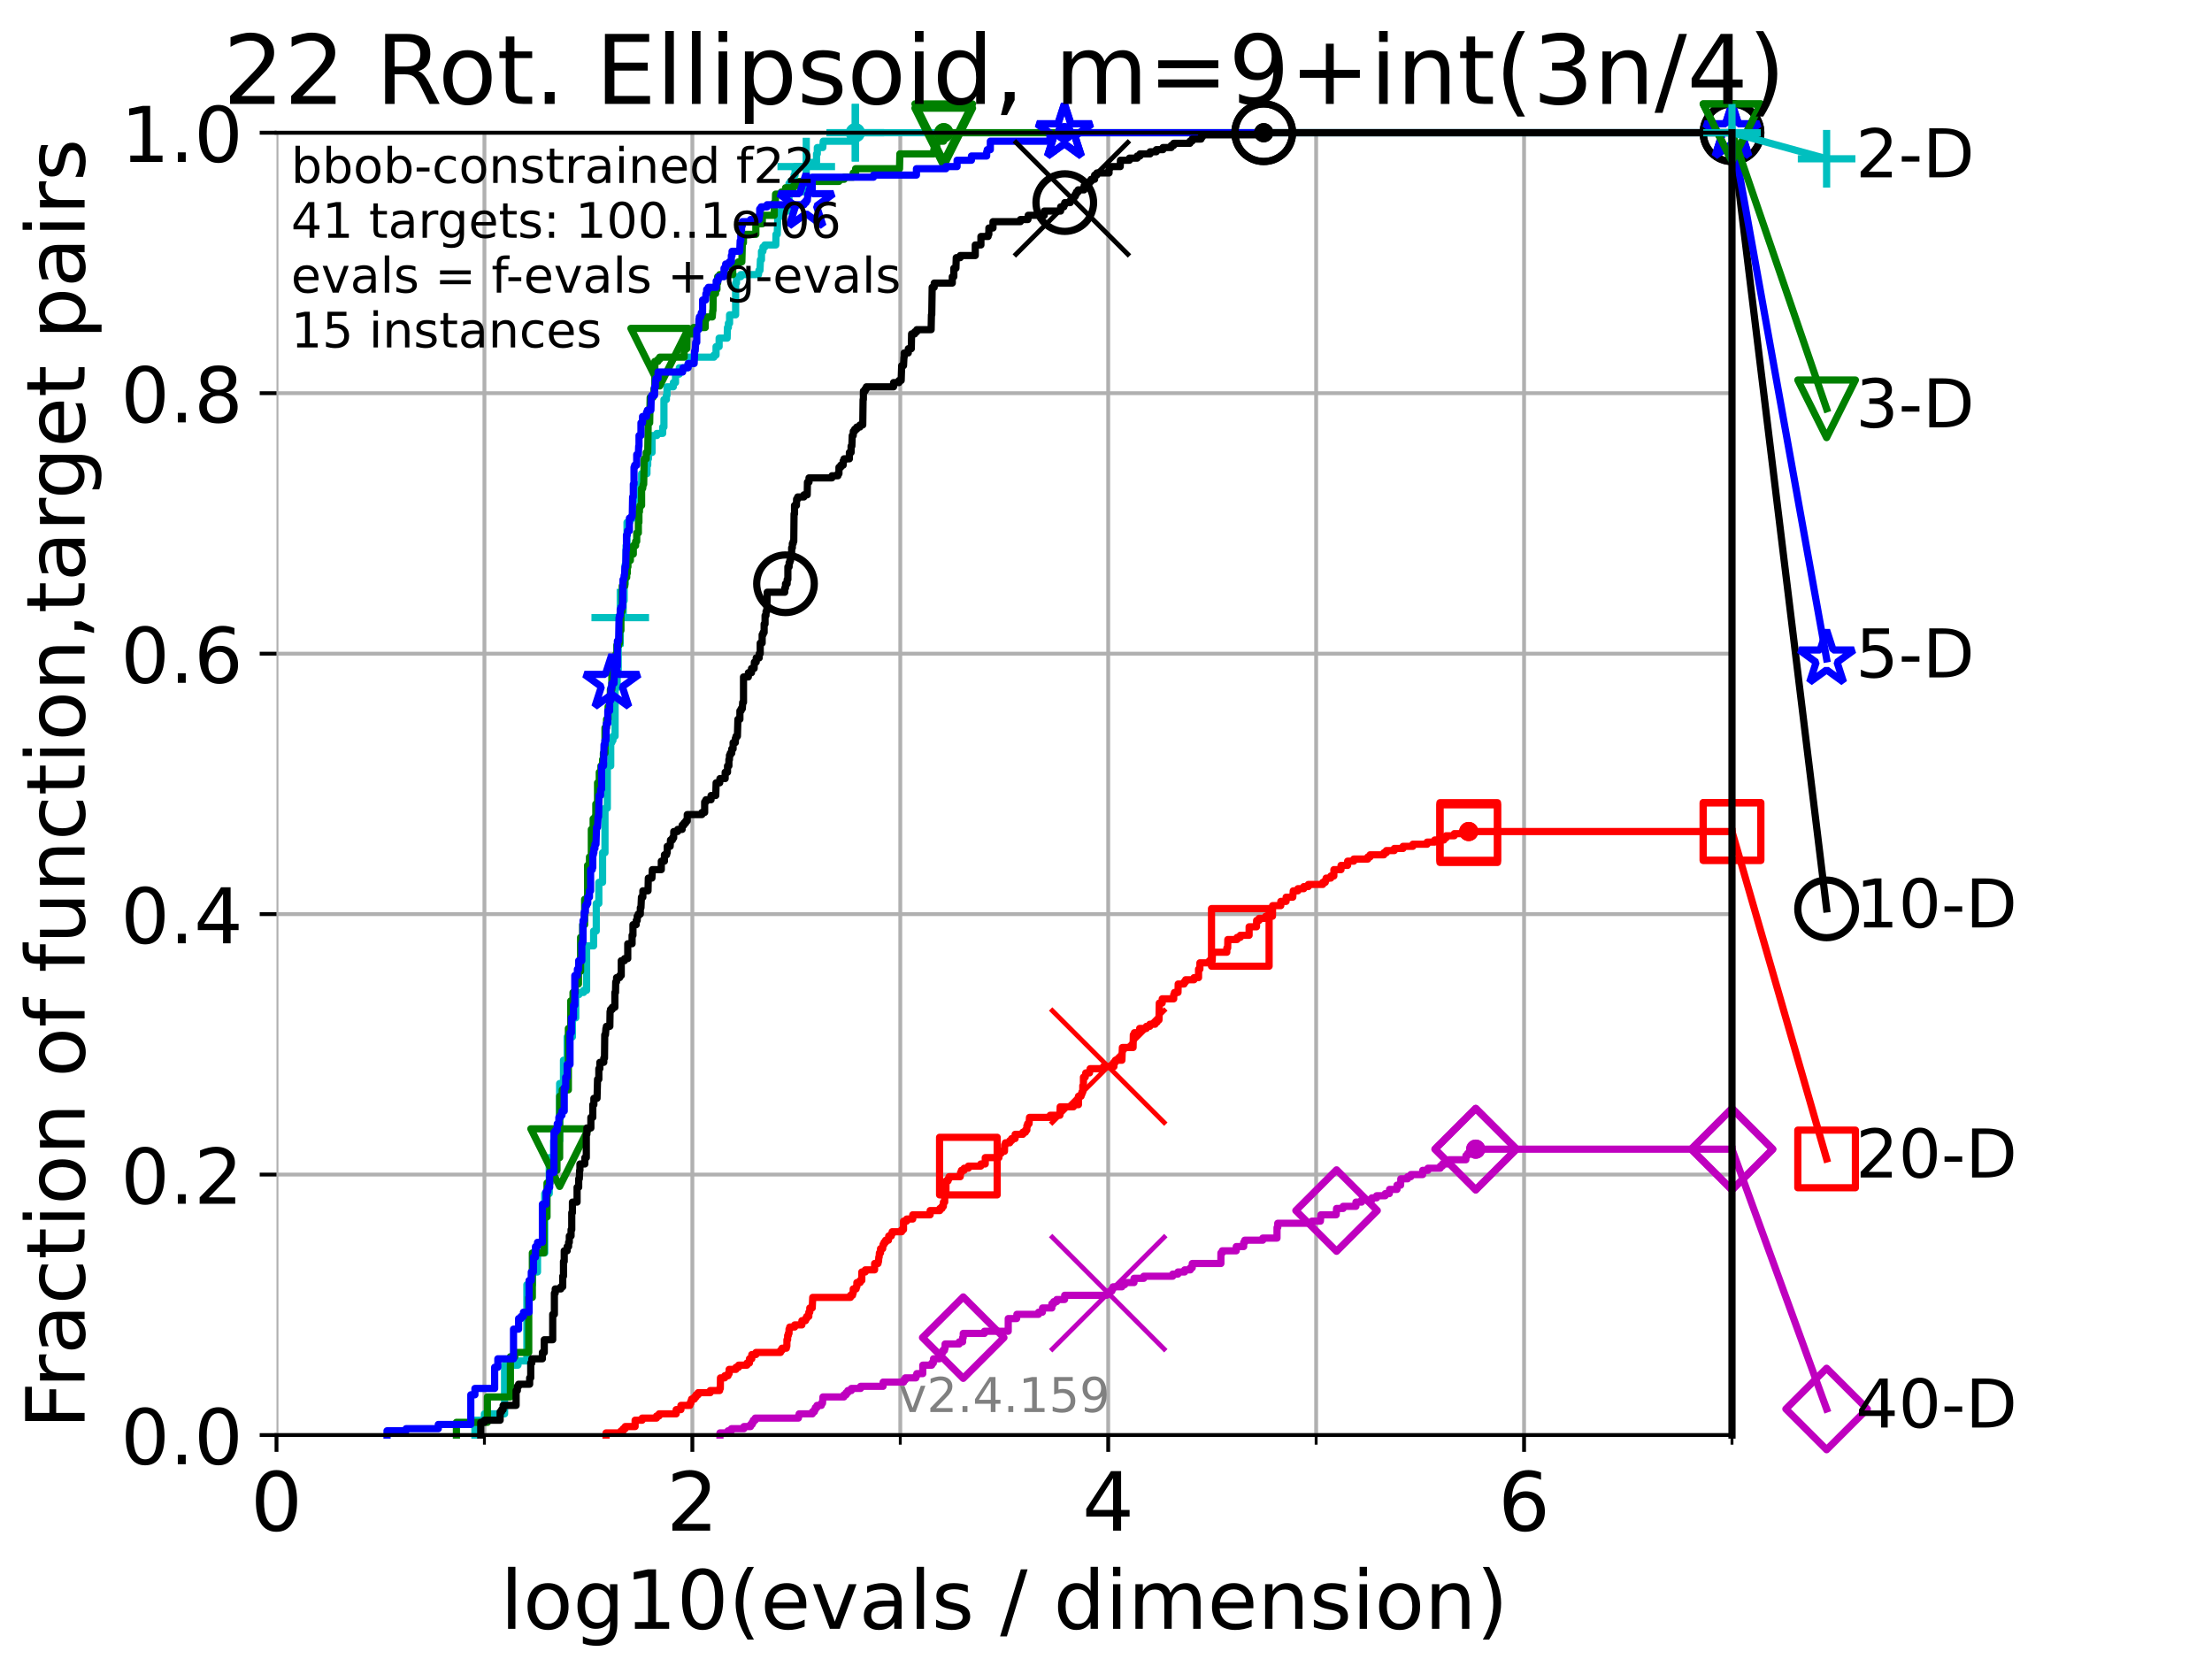<?xml version="1.0" encoding="utf-8" standalone="no"?>
<!DOCTYPE svg PUBLIC "-//W3C//DTD SVG 1.1//EN"
  "http://www.w3.org/Graphics/SVG/1.1/DTD/svg11.dtd">
<!-- Created with matplotlib (https://matplotlib.org/) -->
<svg height="345.6pt" version="1.1" viewBox="0 0 460.8 345.6" width="460.8pt" xmlns="http://www.w3.org/2000/svg" xmlns:xlink="http://www.w3.org/1999/xlink">
 <defs>
  <style type="text/css">*{stroke-linecap:butt;stroke-linejoin:round;}</style>
 </defs>
 <g id="figure_1">
  <g id="patch_1">
   <path d="M 0 345.6 
L 460.8 345.6 
L 460.8 0 
L 0 0 
z
" style="fill:#ffffff;"/>
  </g>
  <g id="axes_1">
   <g id="patch_2">
    <path d="M 57.6 298.944 
L 360.806 298.944 
L 360.806 27.648 
L 57.6 27.648 
z
" style="fill:#ffffff;"/>
   </g>
   <g id="matplotlib.axis_1">
    <g id="xtick_1">
     <g id="line2d_1">
      <path clip-path="url(#pd60011e975)" d="M 57.6 298.944 
L 57.6 27.648 
" style="fill:none;stroke:#b0b0b0;stroke-linecap:square;stroke-width:0.8;"/>
     </g>
     <g id="line2d_2">
      <defs>
       <path d="M 0 0 
L 0 3.5 
" id="m2655e57786" style="stroke:#000000;stroke-width:0.8;"/>
      </defs>
      <g>
       <use style="stroke:#000000;stroke-width:0.8;" x="57.6" xlink:href="#m2655e57786" y="298.944"/>
      </g>
     </g>
     <g id="text_1">
      <!-- 0 -->
      <g transform="translate(52.192 318.861)scale(0.17 -0.17)">
       <defs>
        <path d="M 31.781 66.406 
Q 24.172 66.406 20.328 58.906 
Q 16.5 51.422 16.5 36.375 
Q 16.5 21.391 20.328 13.891 
Q 24.172 6.391 31.781 6.391 
Q 39.453 6.391 43.281 13.891 
Q 47.125 21.391 47.125 36.375 
Q 47.125 51.422 43.281 58.906 
Q 39.453 66.406 31.781 66.406 
z
M 31.781 74.219 
Q 44.047 74.219 50.516 64.516 
Q 56.984 54.828 56.984 36.375 
Q 56.984 17.969 50.516 8.266 
Q 44.047 -1.422 31.781 -1.422 
Q 19.531 -1.422 13.062 8.266 
Q 6.594 17.969 6.594 36.375 
Q 6.594 54.828 13.062 64.516 
Q 19.531 74.219 31.781 74.219 
z
" id="DejaVuSans-48"/>
       </defs>
       <use xlink:href="#DejaVuSans-48"/>
      </g>
     </g>
    </g>
    <g id="xtick_2">
     <g id="line2d_3">
      <path clip-path="url(#pd60011e975)" d="M 144.23 298.944 
L 144.23 27.648 
" style="fill:none;stroke:#b0b0b0;stroke-linecap:square;stroke-width:0.8;"/>
     </g>
     <g id="line2d_4">
      <g>
       <use style="stroke:#000000;stroke-width:0.8;" x="144.23" xlink:href="#m2655e57786" y="298.944"/>
      </g>
     </g>
     <g id="text_2">
      <!-- 2 -->
      <g transform="translate(138.822 318.861)scale(0.17 -0.17)">
       <defs>
        <path d="M 19.188 8.297 
L 53.609 8.297 
L 53.609 0 
L 7.328 0 
L 7.328 8.297 
Q 12.938 14.109 22.625 23.891 
Q 32.328 33.688 34.812 36.531 
Q 39.547 41.844 41.422 45.531 
Q 43.312 49.219 43.312 52.781 
Q 43.312 58.594 39.234 62.25 
Q 35.156 65.922 28.609 65.922 
Q 23.969 65.922 18.812 64.312 
Q 13.672 62.703 7.812 59.422 
L 7.812 69.391 
Q 13.766 71.781 18.938 73 
Q 24.125 74.219 28.422 74.219 
Q 39.75 74.219 46.484 68.547 
Q 53.219 62.891 53.219 53.422 
Q 53.219 48.922 51.531 44.891 
Q 49.859 40.875 45.406 35.406 
Q 44.188 33.984 37.641 27.219 
Q 31.109 20.453 19.188 8.297 
z
" id="DejaVuSans-50"/>
       </defs>
       <use xlink:href="#DejaVuSans-50"/>
      </g>
     </g>
    </g>
    <g id="xtick_3">
     <g id="line2d_5">
      <path clip-path="url(#pd60011e975)" d="M 230.861 298.944 
L 230.861 27.648 
" style="fill:none;stroke:#b0b0b0;stroke-linecap:square;stroke-width:0.8;"/>
     </g>
     <g id="line2d_6">
      <g>
       <use style="stroke:#000000;stroke-width:0.8;" x="230.861" xlink:href="#m2655e57786" y="298.944"/>
      </g>
     </g>
     <g id="text_3">
      <!-- 4 -->
      <g transform="translate(225.453 318.861)scale(0.17 -0.17)">
       <defs>
        <path d="M 37.797 64.312 
L 12.891 25.391 
L 37.797 25.391 
z
M 35.203 72.906 
L 47.609 72.906 
L 47.609 25.391 
L 58.016 25.391 
L 58.016 17.188 
L 47.609 17.188 
L 47.609 0 
L 37.797 0 
L 37.797 17.188 
L 4.891 17.188 
L 4.891 26.703 
z
" id="DejaVuSans-52"/>
       </defs>
       <use xlink:href="#DejaVuSans-52"/>
      </g>
     </g>
    </g>
    <g id="xtick_4">
     <g id="line2d_7">
      <path clip-path="url(#pd60011e975)" d="M 317.491 298.944 
L 317.491 27.648 
" style="fill:none;stroke:#b0b0b0;stroke-linecap:square;stroke-width:0.8;"/>
     </g>
     <g id="line2d_8">
      <g>
       <use style="stroke:#000000;stroke-width:0.8;" x="317.491" xlink:href="#m2655e57786" y="298.944"/>
      </g>
     </g>
     <g id="text_4">
      <!-- 6 -->
      <g transform="translate(312.083 318.861)scale(0.17 -0.17)">
       <defs>
        <path d="M 33.016 40.375 
Q 26.375 40.375 22.484 35.828 
Q 18.609 31.297 18.609 23.391 
Q 18.609 15.531 22.484 10.953 
Q 26.375 6.391 33.016 6.391 
Q 39.656 6.391 43.531 10.953 
Q 47.406 15.531 47.406 23.391 
Q 47.406 31.297 43.531 35.828 
Q 39.656 40.375 33.016 40.375 
z
M 52.594 71.297 
L 52.594 62.312 
Q 48.875 64.062 45.094 64.984 
Q 41.312 65.922 37.594 65.922 
Q 27.828 65.922 22.672 59.328 
Q 17.531 52.734 16.797 39.406 
Q 19.672 43.656 24.016 45.922 
Q 28.375 48.188 33.594 48.188 
Q 44.578 48.188 50.953 41.516 
Q 57.328 34.859 57.328 23.391 
Q 57.328 12.156 50.688 5.359 
Q 44.047 -1.422 33.016 -1.422 
Q 20.359 -1.422 13.672 8.266 
Q 6.984 17.969 6.984 36.375 
Q 6.984 53.656 15.188 63.938 
Q 23.391 74.219 37.203 74.219 
Q 40.922 74.219 44.703 73.484 
Q 48.484 72.75 52.594 71.297 
z
" id="DejaVuSans-54"/>
       </defs>
       <use xlink:href="#DejaVuSans-54"/>
      </g>
     </g>
    </g>
    <g id="xtick_5">
     <g id="line2d_9">
      <path clip-path="url(#pd60011e975)" d="M 100.915 298.944 
L 100.915 27.648 
" style="fill:none;stroke:#b0b0b0;stroke-linecap:square;stroke-width:0.8;"/>
     </g>
     <g id="line2d_10">
      <defs>
       <path d="M 0 0 
L 0 2 
" id="mfc5988694e" style="stroke:#000000;stroke-width:0.6;"/>
      </defs>
      <g>
       <use style="stroke:#000000;stroke-width:0.6;" x="100.915" xlink:href="#mfc5988694e" y="298.944"/>
      </g>
     </g>
    </g>
    <g id="xtick_6">
     <g id="line2d_11">
      <path clip-path="url(#pd60011e975)" d="M 187.546 298.944 
L 187.546 27.648 
" style="fill:none;stroke:#b0b0b0;stroke-linecap:square;stroke-width:0.8;"/>
     </g>
     <g id="line2d_12">
      <g>
       <use style="stroke:#000000;stroke-width:0.6;" x="187.546" xlink:href="#mfc5988694e" y="298.944"/>
      </g>
     </g>
    </g>
    <g id="xtick_7">
     <g id="line2d_13">
      <path clip-path="url(#pd60011e975)" d="M 274.176 298.944 
L 274.176 27.648 
" style="fill:none;stroke:#b0b0b0;stroke-linecap:square;stroke-width:0.8;"/>
     </g>
     <g id="line2d_14">
      <g>
       <use style="stroke:#000000;stroke-width:0.6;" x="274.176" xlink:href="#mfc5988694e" y="298.944"/>
      </g>
     </g>
    </g>
    <g id="xtick_8">
     <g id="line2d_15">
      <path clip-path="url(#pd60011e975)" d="M 360.806 298.944 
L 360.806 27.648 
" style="fill:none;stroke:#b0b0b0;stroke-linecap:square;stroke-width:0.8;"/>
     </g>
     <g id="line2d_16">
      <g>
       <use style="stroke:#000000;stroke-width:0.6;" x="360.806" xlink:href="#mfc5988694e" y="298.944"/>
      </g>
     </g>
    </g>
    <g id="text_5">
     <!-- log10(evals / dimension) -->
     <g transform="translate(104.239 339.314)scale(0.17 -0.17)">
      <defs>
       <path d="M 9.422 75.984 
L 18.406 75.984 
L 18.406 0 
L 9.422 0 
z
" id="DejaVuSans-108"/>
       <path d="M 30.609 48.391 
Q 23.391 48.391 19.188 42.75 
Q 14.984 37.109 14.984 27.297 
Q 14.984 17.484 19.156 11.844 
Q 23.344 6.203 30.609 6.203 
Q 37.797 6.203 41.984 11.859 
Q 46.188 17.531 46.188 27.297 
Q 46.188 37.016 41.984 42.703 
Q 37.797 48.391 30.609 48.391 
z
M 30.609 56 
Q 42.328 56 49.016 48.375 
Q 55.719 40.766 55.719 27.297 
Q 55.719 13.875 49.016 6.219 
Q 42.328 -1.422 30.609 -1.422 
Q 18.844 -1.422 12.172 6.219 
Q 5.516 13.875 5.516 27.297 
Q 5.516 40.766 12.172 48.375 
Q 18.844 56 30.609 56 
z
" id="DejaVuSans-111"/>
       <path d="M 45.406 27.984 
Q 45.406 37.75 41.375 43.109 
Q 37.359 48.484 30.078 48.484 
Q 22.859 48.484 18.828 43.109 
Q 14.797 37.75 14.797 27.984 
Q 14.797 18.266 18.828 12.891 
Q 22.859 7.516 30.078 7.516 
Q 37.359 7.516 41.375 12.891 
Q 45.406 18.266 45.406 27.984 
z
M 54.391 6.781 
Q 54.391 -7.172 48.188 -13.984 
Q 42 -20.797 29.203 -20.797 
Q 24.469 -20.797 20.266 -20.094 
Q 16.062 -19.391 12.109 -17.922 
L 12.109 -9.188 
Q 16.062 -11.328 19.922 -12.344 
Q 23.781 -13.375 27.781 -13.375 
Q 36.625 -13.375 41.016 -8.766 
Q 45.406 -4.156 45.406 5.172 
L 45.406 9.625 
Q 42.625 4.781 38.281 2.391 
Q 33.938 0 27.875 0 
Q 17.828 0 11.672 7.656 
Q 5.516 15.328 5.516 27.984 
Q 5.516 40.672 11.672 48.328 
Q 17.828 56 27.875 56 
Q 33.938 56 38.281 53.609 
Q 42.625 51.219 45.406 46.391 
L 45.406 54.688 
L 54.391 54.688 
z
" id="DejaVuSans-103"/>
       <path d="M 12.406 8.297 
L 28.516 8.297 
L 28.516 63.922 
L 10.984 60.406 
L 10.984 69.391 
L 28.422 72.906 
L 38.281 72.906 
L 38.281 8.297 
L 54.391 8.297 
L 54.391 0 
L 12.406 0 
z
" id="DejaVuSans-49"/>
       <path d="M 31 75.875 
Q 24.469 64.656 21.281 53.656 
Q 18.109 42.672 18.109 31.391 
Q 18.109 20.125 21.312 9.062 
Q 24.516 -2 31 -13.188 
L 23.188 -13.188 
Q 15.875 -1.703 12.234 9.375 
Q 8.594 20.453 8.594 31.391 
Q 8.594 42.281 12.203 53.312 
Q 15.828 64.359 23.188 75.875 
z
" id="DejaVuSans-40"/>
       <path d="M 56.203 29.594 
L 56.203 25.203 
L 14.891 25.203 
Q 15.484 15.922 20.484 11.062 
Q 25.484 6.203 34.422 6.203 
Q 39.594 6.203 44.453 7.469 
Q 49.312 8.734 54.109 11.281 
L 54.109 2.781 
Q 49.266 0.734 44.188 -0.344 
Q 39.109 -1.422 33.891 -1.422 
Q 20.797 -1.422 13.156 6.188 
Q 5.516 13.812 5.516 26.812 
Q 5.516 40.234 12.766 48.109 
Q 20.016 56 32.328 56 
Q 43.359 56 49.781 48.891 
Q 56.203 41.797 56.203 29.594 
z
M 47.219 32.234 
Q 47.125 39.594 43.094 43.984 
Q 39.062 48.391 32.422 48.391 
Q 24.906 48.391 20.391 44.141 
Q 15.875 39.891 15.188 32.172 
z
" id="DejaVuSans-101"/>
       <path d="M 2.984 54.688 
L 12.5 54.688 
L 29.594 8.797 
L 46.688 54.688 
L 56.203 54.688 
L 35.688 0 
L 23.484 0 
z
" id="DejaVuSans-118"/>
       <path d="M 34.281 27.484 
Q 23.391 27.484 19.188 25 
Q 14.984 22.516 14.984 16.5 
Q 14.984 11.719 18.141 8.906 
Q 21.297 6.109 26.703 6.109 
Q 34.188 6.109 38.703 11.406 
Q 43.219 16.703 43.219 25.484 
L 43.219 27.484 
z
M 52.203 31.203 
L 52.203 0 
L 43.219 0 
L 43.219 8.297 
Q 40.141 3.328 35.547 0.953 
Q 30.953 -1.422 24.312 -1.422 
Q 15.922 -1.422 10.953 3.297 
Q 6 8.016 6 15.922 
Q 6 25.141 12.172 29.828 
Q 18.359 34.516 30.609 34.516 
L 43.219 34.516 
L 43.219 35.406 
Q 43.219 41.609 39.141 45 
Q 35.062 48.391 27.688 48.391 
Q 23 48.391 18.547 47.266 
Q 14.109 46.141 10.016 43.891 
L 10.016 52.203 
Q 14.938 54.109 19.578 55.047 
Q 24.219 56 28.609 56 
Q 40.484 56 46.344 49.844 
Q 52.203 43.703 52.203 31.203 
z
" id="DejaVuSans-97"/>
       <path d="M 44.281 53.078 
L 44.281 44.578 
Q 40.484 46.531 36.375 47.5 
Q 32.281 48.484 27.875 48.484 
Q 21.188 48.484 17.844 46.438 
Q 14.5 44.391 14.5 40.281 
Q 14.5 37.156 16.891 35.375 
Q 19.281 33.594 26.516 31.984 
L 29.594 31.297 
Q 39.156 29.25 43.188 25.516 
Q 47.219 21.781 47.219 15.094 
Q 47.219 7.469 41.188 3.016 
Q 35.156 -1.422 24.609 -1.422 
Q 20.219 -1.422 15.453 -0.562 
Q 10.688 0.297 5.422 2 
L 5.422 11.281 
Q 10.406 8.688 15.234 7.391 
Q 20.062 6.109 24.812 6.109 
Q 31.156 6.109 34.562 8.281 
Q 37.984 10.453 37.984 14.406 
Q 37.984 18.062 35.516 20.016 
Q 33.062 21.969 24.703 23.781 
L 21.578 24.516 
Q 13.234 26.266 9.516 29.906 
Q 5.812 33.547 5.812 39.891 
Q 5.812 47.609 11.281 51.797 
Q 16.75 56 26.812 56 
Q 31.781 56 36.172 55.266 
Q 40.578 54.547 44.281 53.078 
z
" id="DejaVuSans-115"/>
       <path id="DejaVuSans-32"/>
       <path d="M 25.391 72.906 
L 33.688 72.906 
L 8.297 -9.281 
L 0 -9.281 
z
" id="DejaVuSans-47"/>
       <path d="M 45.406 46.391 
L 45.406 75.984 
L 54.391 75.984 
L 54.391 0 
L 45.406 0 
L 45.406 8.203 
Q 42.578 3.328 38.25 0.953 
Q 33.938 -1.422 27.875 -1.422 
Q 17.969 -1.422 11.734 6.484 
Q 5.516 14.406 5.516 27.297 
Q 5.516 40.188 11.734 48.094 
Q 17.969 56 27.875 56 
Q 33.938 56 38.25 53.625 
Q 42.578 51.266 45.406 46.391 
z
M 14.797 27.297 
Q 14.797 17.391 18.875 11.75 
Q 22.953 6.109 30.078 6.109 
Q 37.203 6.109 41.297 11.75 
Q 45.406 17.391 45.406 27.297 
Q 45.406 37.203 41.297 42.844 
Q 37.203 48.484 30.078 48.484 
Q 22.953 48.484 18.875 42.844 
Q 14.797 37.203 14.797 27.297 
z
" id="DejaVuSans-100"/>
       <path d="M 9.422 54.688 
L 18.406 54.688 
L 18.406 0 
L 9.422 0 
z
M 9.422 75.984 
L 18.406 75.984 
L 18.406 64.594 
L 9.422 64.594 
z
" id="DejaVuSans-105"/>
       <path d="M 52 44.188 
Q 55.375 50.25 60.062 53.125 
Q 64.75 56 71.094 56 
Q 79.641 56 84.281 50.016 
Q 88.922 44.047 88.922 33.016 
L 88.922 0 
L 79.891 0 
L 79.891 32.719 
Q 79.891 40.578 77.094 44.375 
Q 74.312 48.188 68.609 48.188 
Q 61.625 48.188 57.562 43.547 
Q 53.516 38.922 53.516 30.906 
L 53.516 0 
L 44.484 0 
L 44.484 32.719 
Q 44.484 40.625 41.703 44.406 
Q 38.922 48.188 33.109 48.188 
Q 26.219 48.188 22.156 43.531 
Q 18.109 38.875 18.109 30.906 
L 18.109 0 
L 9.078 0 
L 9.078 54.688 
L 18.109 54.688 
L 18.109 46.188 
Q 21.188 51.219 25.484 53.609 
Q 29.781 56 35.688 56 
Q 41.656 56 45.828 52.969 
Q 50 49.953 52 44.188 
z
" id="DejaVuSans-109"/>
       <path d="M 54.891 33.016 
L 54.891 0 
L 45.906 0 
L 45.906 32.719 
Q 45.906 40.484 42.875 44.328 
Q 39.844 48.188 33.797 48.188 
Q 26.516 48.188 22.312 43.547 
Q 18.109 38.922 18.109 30.906 
L 18.109 0 
L 9.078 0 
L 9.078 54.688 
L 18.109 54.688 
L 18.109 46.188 
Q 21.344 51.125 25.703 53.562 
Q 30.078 56 35.797 56 
Q 45.219 56 50.047 50.172 
Q 54.891 44.344 54.891 33.016 
z
" id="DejaVuSans-110"/>
       <path d="M 8.016 75.875 
L 15.828 75.875 
Q 23.141 64.359 26.781 53.312 
Q 30.422 42.281 30.422 31.391 
Q 30.422 20.453 26.781 9.375 
Q 23.141 -1.703 15.828 -13.188 
L 8.016 -13.188 
Q 14.5 -2 17.703 9.062 
Q 20.906 20.125 20.906 31.391 
Q 20.906 42.672 17.703 53.656 
Q 14.5 64.656 8.016 75.875 
z
" id="DejaVuSans-41"/>
      </defs>
      <use xlink:href="#DejaVuSans-108"/>
      <use x="27.783" xlink:href="#DejaVuSans-111"/>
      <use x="88.965" xlink:href="#DejaVuSans-103"/>
      <use x="152.441" xlink:href="#DejaVuSans-49"/>
      <use x="216.064" xlink:href="#DejaVuSans-48"/>
      <use x="279.688" xlink:href="#DejaVuSans-40"/>
      <use x="318.701" xlink:href="#DejaVuSans-101"/>
      <use x="380.225" xlink:href="#DejaVuSans-118"/>
      <use x="439.404" xlink:href="#DejaVuSans-97"/>
      <use x="500.684" xlink:href="#DejaVuSans-108"/>
      <use x="528.467" xlink:href="#DejaVuSans-115"/>
      <use x="580.566" xlink:href="#DejaVuSans-32"/>
      <use x="612.354" xlink:href="#DejaVuSans-47"/>
      <use x="646.045" xlink:href="#DejaVuSans-32"/>
      <use x="677.832" xlink:href="#DejaVuSans-100"/>
      <use x="741.309" xlink:href="#DejaVuSans-105"/>
      <use x="769.092" xlink:href="#DejaVuSans-109"/>
      <use x="866.504" xlink:href="#DejaVuSans-101"/>
      <use x="928.027" xlink:href="#DejaVuSans-110"/>
      <use x="991.406" xlink:href="#DejaVuSans-115"/>
      <use x="1043.506" xlink:href="#DejaVuSans-105"/>
      <use x="1071.289" xlink:href="#DejaVuSans-111"/>
      <use x="1132.471" xlink:href="#DejaVuSans-110"/>
      <use x="1195.85" xlink:href="#DejaVuSans-41"/>
     </g>
    </g>
   </g>
   <g id="matplotlib.axis_2">
    <g id="ytick_1">
     <g id="line2d_17">
      <path clip-path="url(#pd60011e975)" d="M 57.6 298.944 
L 360.806 298.944 
" style="fill:none;stroke:#b0b0b0;stroke-linecap:square;stroke-width:0.8;"/>
     </g>
     <g id="line2d_18">
      <defs>
       <path d="M 0 0 
L -3.5 0 
" id="ma41e8532f1" style="stroke:#000000;stroke-width:0.8;"/>
      </defs>
      <g>
       <use style="stroke:#000000;stroke-width:0.8;" x="57.6" xlink:href="#ma41e8532f1" y="298.944"/>
      </g>
     </g>
     <g id="text_6">
      <!-- 0.0 -->
      <g transform="translate(25.155 305.023)scale(0.16 -0.16)">
       <defs>
        <path d="M 10.688 12.406 
L 21 12.406 
L 21 0 
L 10.688 0 
z
" id="DejaVuSans-46"/>
       </defs>
       <use xlink:href="#DejaVuSans-48"/>
       <use x="63.623" xlink:href="#DejaVuSans-46"/>
       <use x="95.41" xlink:href="#DejaVuSans-48"/>
      </g>
     </g>
    </g>
    <g id="ytick_2">
     <g id="line2d_19">
      <path clip-path="url(#pd60011e975)" d="M 57.6 244.685 
L 360.806 244.685 
" style="fill:none;stroke:#b0b0b0;stroke-linecap:square;stroke-width:0.8;"/>
     </g>
     <g id="line2d_20">
      <g>
       <use style="stroke:#000000;stroke-width:0.8;" x="57.6" xlink:href="#ma41e8532f1" y="244.685"/>
      </g>
     </g>
     <g id="text_7">
      <!-- 0.2 -->
      <g transform="translate(25.155 250.764)scale(0.16 -0.16)">
       <use xlink:href="#DejaVuSans-48"/>
       <use x="63.623" xlink:href="#DejaVuSans-46"/>
       <use x="95.41" xlink:href="#DejaVuSans-50"/>
      </g>
     </g>
    </g>
    <g id="ytick_3">
     <g id="line2d_21">
      <path clip-path="url(#pd60011e975)" d="M 57.6 190.426 
L 360.806 190.426 
" style="fill:none;stroke:#b0b0b0;stroke-linecap:square;stroke-width:0.8;"/>
     </g>
     <g id="line2d_22">
      <g>
       <use style="stroke:#000000;stroke-width:0.8;" x="57.6" xlink:href="#ma41e8532f1" y="190.426"/>
      </g>
     </g>
     <g id="text_8">
      <!-- 0.4 -->
      <g transform="translate(25.155 196.504)scale(0.16 -0.16)">
       <use xlink:href="#DejaVuSans-48"/>
       <use x="63.623" xlink:href="#DejaVuSans-46"/>
       <use x="95.41" xlink:href="#DejaVuSans-52"/>
      </g>
     </g>
    </g>
    <g id="ytick_4">
     <g id="line2d_23">
      <path clip-path="url(#pd60011e975)" d="M 57.6 136.166 
L 360.806 136.166 
" style="fill:none;stroke:#b0b0b0;stroke-linecap:square;stroke-width:0.8;"/>
     </g>
     <g id="line2d_24">
      <g>
       <use style="stroke:#000000;stroke-width:0.8;" x="57.6" xlink:href="#ma41e8532f1" y="136.166"/>
      </g>
     </g>
     <g id="text_9">
      <!-- 0.6 -->
      <g transform="translate(25.155 142.245)scale(0.16 -0.16)">
       <use xlink:href="#DejaVuSans-48"/>
       <use x="63.623" xlink:href="#DejaVuSans-46"/>
       <use x="95.41" xlink:href="#DejaVuSans-54"/>
      </g>
     </g>
    </g>
    <g id="ytick_5">
     <g id="line2d_25">
      <path clip-path="url(#pd60011e975)" d="M 57.6 81.907 
L 360.806 81.907 
" style="fill:none;stroke:#b0b0b0;stroke-linecap:square;stroke-width:0.8;"/>
     </g>
     <g id="line2d_26">
      <g>
       <use style="stroke:#000000;stroke-width:0.8;" x="57.6" xlink:href="#ma41e8532f1" y="81.907"/>
      </g>
     </g>
     <g id="text_10">
      <!-- 0.8 -->
      <g transform="translate(25.155 87.986)scale(0.16 -0.16)">
       <defs>
        <path d="M 31.781 34.625 
Q 24.75 34.625 20.719 30.859 
Q 16.703 27.094 16.703 20.516 
Q 16.703 13.922 20.719 10.156 
Q 24.75 6.391 31.781 6.391 
Q 38.812 6.391 42.859 10.172 
Q 46.922 13.969 46.922 20.516 
Q 46.922 27.094 42.891 30.859 
Q 38.875 34.625 31.781 34.625 
z
M 21.922 38.812 
Q 15.578 40.375 12.031 44.719 
Q 8.5 49.078 8.5 55.328 
Q 8.5 64.062 14.719 69.141 
Q 20.953 74.219 31.781 74.219 
Q 42.672 74.219 48.875 69.141 
Q 55.078 64.062 55.078 55.328 
Q 55.078 49.078 51.531 44.719 
Q 48 40.375 41.703 38.812 
Q 48.828 37.156 52.797 32.312 
Q 56.781 27.484 56.781 20.516 
Q 56.781 9.906 50.312 4.234 
Q 43.844 -1.422 31.781 -1.422 
Q 19.734 -1.422 13.25 4.234 
Q 6.781 9.906 6.781 20.516 
Q 6.781 27.484 10.781 32.312 
Q 14.797 37.156 21.922 38.812 
z
M 18.312 54.391 
Q 18.312 48.734 21.844 45.562 
Q 25.391 42.391 31.781 42.391 
Q 38.141 42.391 41.719 45.562 
Q 45.312 48.734 45.312 54.391 
Q 45.312 60.062 41.719 63.234 
Q 38.141 66.406 31.781 66.406 
Q 25.391 66.406 21.844 63.234 
Q 18.312 60.062 18.312 54.391 
z
" id="DejaVuSans-56"/>
       </defs>
       <use xlink:href="#DejaVuSans-48"/>
       <use x="63.623" xlink:href="#DejaVuSans-46"/>
       <use x="95.41" xlink:href="#DejaVuSans-56"/>
      </g>
     </g>
    </g>
    <g id="ytick_6">
     <g id="line2d_27">
      <path clip-path="url(#pd60011e975)" d="M 57.6 27.648 
L 360.806 27.648 
" style="fill:none;stroke:#b0b0b0;stroke-linecap:square;stroke-width:0.8;"/>
     </g>
     <g id="line2d_28">
      <g>
       <use style="stroke:#000000;stroke-width:0.8;" x="57.6" xlink:href="#ma41e8532f1" y="27.648"/>
      </g>
     </g>
     <g id="text_11">
      <!-- 1.0 -->
      <g transform="translate(25.155 33.727)scale(0.16 -0.16)">
       <use xlink:href="#DejaVuSans-49"/>
       <use x="63.623" xlink:href="#DejaVuSans-46"/>
       <use x="95.41" xlink:href="#DejaVuSans-48"/>
      </g>
     </g>
    </g>
    <g id="text_12">
     <!-- Fraction of function,target pairs -->
     <g transform="translate(17.62 297.681)rotate(-90)scale(0.17 -0.17)">
      <defs>
       <path d="M 9.812 72.906 
L 51.703 72.906 
L 51.703 64.594 
L 19.672 64.594 
L 19.672 43.109 
L 48.578 43.109 
L 48.578 34.812 
L 19.672 34.812 
L 19.672 0 
L 9.812 0 
z
" id="DejaVuSans-70"/>
       <path d="M 41.109 46.297 
Q 39.594 47.172 37.812 47.578 
Q 36.031 48 33.891 48 
Q 26.266 48 22.188 43.047 
Q 18.109 38.094 18.109 28.812 
L 18.109 0 
L 9.078 0 
L 9.078 54.688 
L 18.109 54.688 
L 18.109 46.188 
Q 20.953 51.172 25.484 53.578 
Q 30.031 56 36.531 56 
Q 37.453 56 38.578 55.875 
Q 39.703 55.766 41.062 55.516 
z
" id="DejaVuSans-114"/>
       <path d="M 48.781 52.594 
L 48.781 44.188 
Q 44.969 46.297 41.141 47.344 
Q 37.312 48.391 33.406 48.391 
Q 24.656 48.391 19.812 42.844 
Q 14.984 37.312 14.984 27.297 
Q 14.984 17.281 19.812 11.734 
Q 24.656 6.203 33.406 6.203 
Q 37.312 6.203 41.141 7.25 
Q 44.969 8.297 48.781 10.406 
L 48.781 2.094 
Q 45.016 0.344 40.984 -0.531 
Q 36.969 -1.422 32.422 -1.422 
Q 20.062 -1.422 12.781 6.344 
Q 5.516 14.109 5.516 27.297 
Q 5.516 40.672 12.859 48.328 
Q 20.219 56 33.016 56 
Q 37.156 56 41.109 55.141 
Q 45.062 54.297 48.781 52.594 
z
" id="DejaVuSans-99"/>
       <path d="M 18.312 70.219 
L 18.312 54.688 
L 36.812 54.688 
L 36.812 47.703 
L 18.312 47.703 
L 18.312 18.016 
Q 18.312 11.328 20.141 9.422 
Q 21.969 7.516 27.594 7.516 
L 36.812 7.516 
L 36.812 0 
L 27.594 0 
Q 17.188 0 13.234 3.875 
Q 9.281 7.766 9.281 18.016 
L 9.281 47.703 
L 2.688 47.703 
L 2.688 54.688 
L 9.281 54.688 
L 9.281 70.219 
z
" id="DejaVuSans-116"/>
       <path d="M 37.109 75.984 
L 37.109 68.5 
L 28.516 68.5 
Q 23.688 68.5 21.797 66.547 
Q 19.922 64.594 19.922 59.516 
L 19.922 54.688 
L 34.719 54.688 
L 34.719 47.703 
L 19.922 47.703 
L 19.922 0 
L 10.891 0 
L 10.891 47.703 
L 2.297 47.703 
L 2.297 54.688 
L 10.891 54.688 
L 10.891 58.5 
Q 10.891 67.625 15.141 71.797 
Q 19.391 75.984 28.609 75.984 
z
" id="DejaVuSans-102"/>
       <path d="M 8.5 21.578 
L 8.5 54.688 
L 17.484 54.688 
L 17.484 21.922 
Q 17.484 14.156 20.5 10.266 
Q 23.531 6.391 29.594 6.391 
Q 36.859 6.391 41.078 11.031 
Q 45.312 15.672 45.312 23.688 
L 45.312 54.688 
L 54.297 54.688 
L 54.297 0 
L 45.312 0 
L 45.312 8.406 
Q 42.047 3.422 37.719 1 
Q 33.406 -1.422 27.688 -1.422 
Q 18.266 -1.422 13.375 4.438 
Q 8.5 10.297 8.5 21.578 
z
M 31.109 56 
z
" id="DejaVuSans-117"/>
       <path d="M 11.719 12.406 
L 22.016 12.406 
L 22.016 4 
L 14.016 -11.625 
L 7.719 -11.625 
L 11.719 4 
z
" id="DejaVuSans-44"/>
       <path d="M 18.109 8.203 
L 18.109 -20.797 
L 9.078 -20.797 
L 9.078 54.688 
L 18.109 54.688 
L 18.109 46.391 
Q 20.953 51.266 25.266 53.625 
Q 29.594 56 35.594 56 
Q 45.562 56 51.781 48.094 
Q 58.016 40.188 58.016 27.297 
Q 58.016 14.406 51.781 6.484 
Q 45.562 -1.422 35.594 -1.422 
Q 29.594 -1.422 25.266 0.953 
Q 20.953 3.328 18.109 8.203 
z
M 48.688 27.297 
Q 48.688 37.203 44.609 42.844 
Q 40.531 48.484 33.406 48.484 
Q 26.266 48.484 22.188 42.844 
Q 18.109 37.203 18.109 27.297 
Q 18.109 17.391 22.188 11.75 
Q 26.266 6.109 33.406 6.109 
Q 40.531 6.109 44.609 11.75 
Q 48.688 17.391 48.688 27.297 
z
" id="DejaVuSans-112"/>
      </defs>
      <use xlink:href="#DejaVuSans-70"/>
      <use x="50.27" xlink:href="#DejaVuSans-114"/>
      <use x="91.383" xlink:href="#DejaVuSans-97"/>
      <use x="152.662" xlink:href="#DejaVuSans-99"/>
      <use x="207.643" xlink:href="#DejaVuSans-116"/>
      <use x="246.852" xlink:href="#DejaVuSans-105"/>
      <use x="274.635" xlink:href="#DejaVuSans-111"/>
      <use x="335.816" xlink:href="#DejaVuSans-110"/>
      <use x="399.195" xlink:href="#DejaVuSans-32"/>
      <use x="430.982" xlink:href="#DejaVuSans-111"/>
      <use x="492.164" xlink:href="#DejaVuSans-102"/>
      <use x="527.369" xlink:href="#DejaVuSans-32"/>
      <use x="559.156" xlink:href="#DejaVuSans-102"/>
      <use x="594.361" xlink:href="#DejaVuSans-117"/>
      <use x="657.74" xlink:href="#DejaVuSans-110"/>
      <use x="721.119" xlink:href="#DejaVuSans-99"/>
      <use x="776.1" xlink:href="#DejaVuSans-116"/>
      <use x="815.309" xlink:href="#DejaVuSans-105"/>
      <use x="843.092" xlink:href="#DejaVuSans-111"/>
      <use x="904.273" xlink:href="#DejaVuSans-110"/>
      <use x="967.652" xlink:href="#DejaVuSans-44"/>
      <use x="999.439" xlink:href="#DejaVuSans-116"/>
      <use x="1038.648" xlink:href="#DejaVuSans-97"/>
      <use x="1099.928" xlink:href="#DejaVuSans-114"/>
      <use x="1139.291" xlink:href="#DejaVuSans-103"/>
      <use x="1202.768" xlink:href="#DejaVuSans-101"/>
      <use x="1264.291" xlink:href="#DejaVuSans-116"/>
      <use x="1303.5" xlink:href="#DejaVuSans-32"/>
      <use x="1335.287" xlink:href="#DejaVuSans-112"/>
      <use x="1398.764" xlink:href="#DejaVuSans-97"/>
      <use x="1460.043" xlink:href="#DejaVuSans-105"/>
      <use x="1487.826" xlink:href="#DejaVuSans-114"/>
      <use x="1528.939" xlink:href="#DejaVuSans-115"/>
     </g>
    </g>
   </g>
   <g id="line2d_29">
    <defs>
     <path d="M 0 1.5 
C 0.398 1.5 0.779 1.342 1.061 1.061 
C 1.342 0.779 1.5 0.398 1.5 0 
C 1.5 -0.398 1.342 -0.779 1.061 -1.061 
C 0.779 -1.342 0.398 -1.5 0 -1.5 
C -0.398 -1.5 -0.779 -1.342 -1.061 -1.061 
C -1.342 -0.779 -1.5 -0.398 -1.5 0 
C -1.5 0.398 -1.342 0.779 -1.061 1.061 
C -0.779 1.342 -0.398 1.5 0 1.5 
z
" id="m01d4ca9ab0" style="stroke:#00bfbf;"/>
    </defs>
    <g>
     <use style="fill:#00bfbf;stroke:#00bfbf;" x="178.185" xlink:href="#m01d4ca9ab0" y="27.648"/>
     <use style="fill:#00bfbf;stroke:#00bfbf;" x="178.185" xlink:href="#m01d4ca9ab0" y="27.648"/>
    </g>
   </g>
   <g id="line2d_30">
    <path d="M 98.933 298.944 
L 98.933 295.856 
L 100.915 295.856 
L 100.915 294.533 
L 105.113 294.533 
L 105.113 284.387 
L 107.905 284.387 
L 107.905 283.504 
L 109.757 283.504 
L 109.757 267.624 
L 110.897 267.624 
L 110.897 264.977 
L 111.972 264.977 
L 111.972 261.007 
L 113.478 261.007 
L 113.478 248.655 
L 114.419 248.655 
L 114.419 241.156 
L 115.315 241.156 
L 115.315 237.627 
L 116.584 237.627 
L 116.584 225.716 
L 117.384 225.716 
L 117.384 220.864 
L 118.152 220.864 
L 118.152 216.011 
L 119.248 216.011 
L 119.248 212.041 
L 119.945 212.041 
L 119.945 207.189 
L 120.617 207.189 
L 120.617 206.747 
L 121.582 206.747 
L 121.582 206.306 
L 122.199 206.306 
L 122.199 197.043 
L 123.658 197.043 
L 123.658 193.955 
L 124.211 193.955 
L 124.211 188.22 
L 124.748 188.22 
L 124.748 183.809 
L 125.527 183.809 
L 125.527 177.633 
L 126.029 177.633 
L 126.029 168.369 
L 126.517 168.369 
L 126.517 159.546 
L 127.227 159.546 
L 127.227 154.694 
L 127.458 154.694 
L 127.458 154.253 
L 127.686 154.253 
L 127.686 153.371 
L 128.134 153.371 
L 128.134 143.225 
L 128.571 143.225 
L 128.571 139.695 
L 128.786 139.695 
L 128.786 134.402 
L 128.999 134.402 
L 128.999 132.637 
L 129.209 132.637 
L 129.209 128.667 
L 129.826 128.667 
L 129.826 125.138 
L 130.027 125.138 
L 130.027 121.609 
L 130.226 121.609 
L 130.226 117.639 
L 130.423 117.639 
L 130.423 113.669 
L 130.618 113.669 
L 130.618 108.816 
L 131.191 108.816 
L 131.191 108.375 
L 131.378 108.375 
L 131.378 107.934 
L 131.929 107.934 
L 131.929 103.964 
L 132.812 103.964 
L 132.812 102.199 
L 133.154 102.199 
L 133.154 100.876 
L 133.656 100.876 
L 133.656 98.67 
L 134.777 98.67 
L 134.777 96.906 
L 134.932 96.906 
L 134.932 95.582 
L 135.085 95.582 
L 135.085 94.259 
L 135.835 94.259 
L 135.835 90.73 
L 136.837 90.73 
L 136.837 90.289 
L 138.051 90.289 
L 138.051 88.965 
L 138.31 88.965 
L 138.31 83.231 
L 138.819 83.231 
L 138.819 82.348 
L 138.944 82.348 
L 138.944 80.584 
L 140.266 80.584 
L 140.266 79.702 
L 140.725 79.702 
L 140.725 77.937 
L 141.502 77.937 
L 141.502 76.614 
L 143.166 76.614 
L 143.166 76.172 
L 143.56 76.172 
L 143.56 74.408 
L 148.727 74.408 
L 148.727 73.967 
L 149.166 73.967 
L 149.166 72.202 
L 149.806 72.202 
L 149.806 70.438 
L 151.478 70.438 
L 151.542 68.232 
L 151.732 68.232 
L 151.732 67.35 
L 151.983 67.35 
L 151.983 65.585 
L 153.247 65.585 
L 153.247 58.968 
L 153.421 58.968 
L 153.421 57.645 
L 154.323 57.645 
L 154.323 57.204 
L 158.007 57.204 
L 158.098 56.322 
L 158.321 56.322 
L 158.41 54.116 
L 158.63 54.116 
L 158.63 52.351 
L 158.934 52.351 
L 158.934 51.469 
L 159.317 51.469 
L 159.317 51.028 
L 161.617 51.028 
L 161.654 48.822 
L 161.913 48.822 
L 162.023 45.293 
L 162.277 45.293 
L 162.277 44.852 
L 162.599 44.852 
L 162.599 43.97 
L 164.129 43.97 
L 164.129 42.646 
L 164.356 42.646 
L 164.356 38.235 
L 164.644 38.235 
L 164.644 37.794 
L 165.423 37.794 
L 165.423 36.471 
L 165.635 36.471 
L 165.635 34.706 
L 167.957 34.706 
L 167.957 33.824 
L 170.096 33.824 
L 170.096 32.059 
L 170.262 32.059 
L 170.262 30.736 
L 171.405 30.736 
L 171.493 29.413 
L 178.077 29.413 
L 178.185 27.648 
L 360.806 27.648 
L 360.806 27.648 
" style="fill:none;stroke:#00bfbf;stroke-linecap:square;stroke-width:1.5;"/>
   </g>
   <g id="line2d_31">
    <defs>
     <path d="M -6 0 
L 6 0 
M 0 6 
L 0 -6 
" id="mf0473f7fb1" style="stroke:#00bfbf;stroke-width:1.5;"/>
    </defs>
    <g>
     <use style="fill-opacity:0;stroke:#00bfbf;stroke-width:1.5;" x="129.209" xlink:href="#mf0473f7fb1" y="128.667"/>
     <use style="fill-opacity:0;stroke:#00bfbf;stroke-width:1.5;" x="167.957" xlink:href="#mf0473f7fb1" y="34.706"/>
     <use style="fill-opacity:0;stroke:#00bfbf;stroke-width:1.5;" x="178.185" xlink:href="#mf0473f7fb1" y="27.648"/>
     <use style="fill-opacity:0;stroke:#00bfbf;stroke-width:1.5;" x="178.185" xlink:href="#mf0473f7fb1" y="27.648"/>
     <use style="fill-opacity:0;stroke:#00bfbf;stroke-width:1.5;" x="360.806" xlink:href="#mf0473f7fb1" y="27.648"/>
    </g>
   </g>
   <g id="line2d_32">
    <path style="fill:none;stroke:#00bfbf;stroke-linecap:square;stroke-width:1.5;"/>
    <g/>
   </g>
   <g id="line2d_33">
    <defs>
     <path d="M 0 1.5 
C 0.398 1.5 0.779 1.342 1.061 1.061 
C 1.342 0.779 1.5 0.398 1.5 0 
C 1.5 -0.398 1.342 -0.779 1.061 -1.061 
C 0.779 -1.342 0.398 -1.5 0 -1.5 
C -0.398 -1.5 -0.779 -1.342 -1.061 -1.061 
C -1.342 -0.779 -1.5 -0.398 -1.5 0 
C -1.5 0.398 -1.342 0.779 -1.061 1.061 
C -0.779 1.342 -0.398 1.5 0 1.5 
z
" id="mee5897adfa" style="stroke:#008000;"/>
    </defs>
    <g>
     <use style="fill:#008000;stroke:#008000;" x="196.598" xlink:href="#mee5897adfa" y="27.648"/>
     <use style="fill:#008000;stroke:#008000;" x="196.598" xlink:href="#mee5897adfa" y="27.648"/>
    </g>
   </g>
   <g id="line2d_34">
    <path d="M 95.081 298.944 
L 95.081 296.297 
L 101.532 296.297 
L 101.532 291.004 
L 106.327 291.004 
L 106.327 282.622 
L 107.245 282.622 
L 107.245 281.74 
L 110.145 281.74 
L 110.145 270.27 
L 110.897 270.27 
L 110.897 261.007 
L 113.317 261.007 
L 113.317 253.507 
L 113.954 253.507 
L 113.954 246.449 
L 114.571 246.449 
L 114.571 243.803 
L 116.03 243.803 
L 116.03 241.156 
L 116.584 241.156 
L 116.584 228.363 
L 117.121 228.363 
L 117.121 227.04 
L 118.401 227.04 
L 118.401 214.247 
L 118.89 214.247 
L 118.89 208.512 
L 119.366 208.512 
L 119.366 206.747 
L 119.831 206.747 
L 119.831 204.983 
L 120.507 204.983 
L 120.507 202.336 
L 120.944 202.336 
L 120.944 195.278 
L 121.372 195.278 
L 121.372 192.631 
L 121.79 192.631 
L 121.79 187.338 
L 122.4 187.338 
L 122.4 180.28 
L 122.796 180.28 
L 122.796 178.515 
L 123.184 178.515 
L 123.184 172.78 
L 123.564 172.78 
L 123.564 170.575 
L 123.936 170.575 
L 123.936 170.134 
L 124.12 170.134 
L 124.12 167.487 
L 124.482 167.487 
L 124.482 163.075 
L 124.837 163.075 
L 124.837 160.87 
L 125.185 160.87 
L 125.185 159.546 
L 125.527 159.546 
L 125.527 158.223 
L 125.696 158.223 
L 125.696 156.9 
L 126.029 156.9 
L 126.029 151.606 
L 126.356 151.606 
L 126.356 149.841 
L 126.677 149.841 
L 126.677 147.195 
L 126.994 147.195 
L 126.994 145.871 
L 127.15 145.871 
L 127.15 143.666 
L 127.458 143.666 
L 127.458 140.137 
L 127.761 140.137 
L 127.761 138.813 
L 128.354 138.813 
L 128.354 136.166 
L 128.499 136.166 
L 128.499 134.402 
L 128.928 134.402 
L 128.928 133.961 
L 129.069 133.961 
L 129.069 131.314 
L 129.348 131.314 
L 129.348 127.344 
L 129.623 127.344 
L 129.623 122.05 
L 130.16 122.05 
L 130.16 120.286 
L 130.553 120.286 
L 130.553 119.403 
L 130.683 119.403 
L 130.683 118.08 
L 130.811 118.08 
L 130.811 116.757 
L 131.316 116.757 
L 131.316 115.433 
L 131.929 115.433 
L 131.929 113.669 
L 132.405 113.669 
L 132.405 112.786 
L 132.639 112.786 
L 132.639 111.022 
L 132.984 111.022 
L 132.984 108.816 
L 133.098 108.816 
L 133.098 106.611 
L 133.211 106.611 
L 133.211 105.728 
L 133.323 105.728 
L 133.323 105.287 
L 133.656 105.287 
L 133.656 101.758 
L 133.875 101.758 
L 133.983 100.876 
L 134.091 100.876 
L 134.198 95.582 
L 134.621 95.582 
L 134.621 94.259 
L 134.932 94.259 
L 135.034 88.083 
L 135.339 88.083 
L 135.439 82.789 
L 136.03 82.789 
L 136.03 82.348 
L 136.223 82.348 
L 136.223 81.025 
L 136.414 81.025 
L 136.414 75.29 
L 137.067 75.29 
L 137.067 74.849 
L 137.431 74.849 
L 137.431 74.408 
L 142.525 74.408 
L 142.525 72.643 
L 143.066 72.643 
L 143.133 69.556 
L 144.48 69.556 
L 144.48 68.232 
L 146.914 68.232 
L 146.914 66.468 
L 147.184 66.468 
L 147.184 66.026 
L 148.378 66.026 
L 148.478 64.703 
L 148.528 64.703 
L 148.578 61.174 
L 149.069 61.174 
L 149.069 60.292 
L 149.358 60.292 
L 149.358 58.968 
L 149.501 58.968 
L 149.501 57.645 
L 149.922 57.645 
L 149.922 57.204 
L 152.636 57.204 
L 152.636 54.998 
L 153.802 54.998 
L 153.802 54.557 
L 154.541 54.557 
L 154.65 50.587 
L 154.865 50.587 
L 154.9 48.822 
L 157.457 48.822 
L 157.457 46.617 
L 158.804 46.617 
L 158.804 44.852 
L 161.291 44.852 
L 161.291 42.205 
L 161.517 42.205 
L 161.567 40.441 
L 162.775 40.441 
L 162.775 40 
L 163.644 40 
L 163.644 39.117 
L 165.31 39.117 
L 165.31 38.676 
L 165.874 38.676 
L 165.874 38.235 
L 166.537 38.235 
L 166.537 37.794 
L 174.768 37.794 
L 174.768 37.353 
L 175.849 37.353 
L 175.849 36.912 
L 177.737 36.912 
L 177.737 36.03 
L 178.237 36.03 
L 178.237 35.147 
L 187.388 35.147 
L 187.458 32.059 
L 194.535 32.059 
L 194.535 31.177 
L 195.119 31.177 
L 195.119 29.413 
L 196.563 29.413 
L 196.598 27.648 
L 360.806 27.648 
L 360.806 27.648 
" style="fill:none;stroke:#008000;stroke-linecap:square;stroke-width:1.5;"/>
   </g>
   <g id="line2d_35">
    <defs>
     <path d="M -0 6 
L 6 -6 
L -6 -6 
z
" id="mdf1f617a2d" style="stroke:#008000;stroke-linejoin:miter;stroke-width:1.5;"/>
    </defs>
    <g>
     <use style="fill-opacity:0;stroke:#008000;stroke-linejoin:miter;stroke-width:1.5;" x="116.584" xlink:href="#mdf1f617a2d" y="241.156"/>
     <use style="fill-opacity:0;stroke:#008000;stroke-linejoin:miter;stroke-width:1.5;" x="137.431" xlink:href="#mdf1f617a2d" y="74.408"/>
     <use style="fill-opacity:0;stroke:#008000;stroke-linejoin:miter;stroke-width:1.5;" x="196.598" xlink:href="#mdf1f617a2d" y="28.53"/>
     <use style="fill-opacity:0;stroke:#008000;stroke-linejoin:miter;stroke-width:1.5;" x="196.598" xlink:href="#mdf1f617a2d" y="27.648"/>
     <use style="fill-opacity:0;stroke:#008000;stroke-linejoin:miter;stroke-width:1.5;" x="360.806" xlink:href="#mdf1f617a2d" y="27.648"/>
    </g>
   </g>
   <g id="line2d_36">
    <path style="fill:none;stroke:#008000;stroke-linecap:square;stroke-width:1.5;"/>
    <g/>
   </g>
   <g id="line2d_37">
    <defs>
     <path d="M 0 1.5 
C 0.398 1.5 0.779 1.342 1.061 1.061 
C 1.342 0.779 1.5 0.398 1.5 0 
C 1.5 -0.398 1.342 -0.779 1.061 -1.061 
C 0.779 -1.342 0.398 -1.5 0 -1.5 
C -0.398 -1.5 -0.779 -1.342 -1.061 -1.061 
C -1.342 -0.779 -1.5 -0.398 -1.5 0 
C -1.5 0.398 -1.342 0.779 -1.061 1.061 
C -0.779 1.342 -0.398 1.5 0 1.5 
z
" id="mc30b21b71b" style="stroke:#0000ff;"/>
    </defs>
    <g>
     <use style="fill:#0000ff;stroke:#0000ff;" x="221.74" xlink:href="#mc30b21b71b" y="27.648"/>
     <use style="fill:#0000ff;stroke:#0000ff;" x="221.74" xlink:href="#mc30b21b71b" y="27.648"/>
    </g>
   </g>
   <g id="line2d_38">
    <path d="M 80.621 298.944 
L 80.621 298.062 
L 84.596 298.062 
L 84.596 297.621 
L 91.306 297.621 
L 91.306 296.738 
L 98.078 296.738 
L 98.078 290.562 
L 98.933 290.562 
L 98.933 289.239 
L 103.047 289.239 
L 103.047 284.828 
L 103.707 284.828 
L 103.707 283.063 
L 106.974 283.063 
L 106.974 276.887 
L 108.034 276.887 
L 108.034 274.682 
L 108.543 274.682 
L 108.543 274.241 
L 109.038 274.241 
L 109.038 273.358 
L 110.221 273.358 
L 110.221 266.741 
L 110.675 266.741 
L 110.675 264.977 
L 111.117 264.977 
L 111.117 261.889 
L 111.55 261.889 
L 111.55 259.683 
L 111.972 259.683 
L 111.972 258.801 
L 112.989 258.801 
L 112.989 250.861 
L 113.765 250.861 
L 113.765 248.214 
L 114.142 248.214 
L 114.142 247.332 
L 114.51 247.332 
L 114.51 244.244 
L 115.402 244.244 
L 115.402 235.862 
L 115.747 235.862 
L 115.747 235.421 
L 116.086 235.421 
L 116.086 234.098 
L 116.419 234.098 
L 116.419 232.774 
L 116.746 232.774 
L 116.746 232.333 
L 117.068 232.333 
L 117.068 231.451 
L 117.54 231.451 
L 117.54 226.598 
L 117.849 226.598 
L 117.849 224.393 
L 118.152 224.393 
L 118.152 221.746 
L 118.745 221.746 
L 118.745 215.129 
L 119.034 215.129 
L 119.034 212.041 
L 119.46 212.041 
L 119.46 209.394 
L 119.739 209.394 
L 119.739 203.218 
L 120.284 203.218 
L 120.284 201.895 
L 120.551 201.895 
L 120.551 200.13 
L 121.202 200.13 
L 121.202 196.601 
L 121.329 196.601 
L 121.329 196.16 
L 121.456 196.16 
L 121.456 191.749 
L 121.707 191.749 
L 121.707 189.984 
L 121.954 189.984 
L 121.954 188.661 
L 122.199 188.661 
L 122.199 188.22 
L 122.44 188.22 
L 122.44 186.897 
L 122.796 186.897 
L 122.796 185.573 
L 123.03 185.573 
L 123.03 181.162 
L 123.375 181.162 
L 123.375 180.721 
L 123.488 180.721 
L 123.488 178.074 
L 123.601 178.074 
L 123.601 177.633 
L 123.714 177.633 
L 123.714 176.751 
L 123.936 176.751 
L 123.936 175.868 
L 124.156 175.868 
L 124.265 172.339 
L 124.482 172.339 
L 124.589 170.134 
L 124.695 170.134 
L 124.801 165.722 
L 125.116 165.722 
L 125.116 164.399 
L 125.322 164.399 
L 125.322 159.546 
L 125.729 159.546 
L 125.83 155.135 
L 126.029 155.135 
L 126.029 154.253 
L 126.226 154.253 
L 126.323 150.724 
L 126.614 150.724 
L 126.614 148.077 
L 126.994 148.077 
L 126.994 145.871 
L 127.274 145.871 
L 127.274 143.225 
L 127.458 143.225 
L 127.458 142.342 
L 127.911 142.342 
L 128.001 138.813 
L 128.615 138.813 
L 128.615 133.52 
L 128.872 133.52 
L 128.957 128.667 
L 129.041 128.667 
L 129.041 128.226 
L 129.209 128.226 
L 129.209 126.903 
L 129.376 126.903 
L 129.376 126.462 
L 129.704 126.462 
L 129.786 120.727 
L 129.947 120.727 
L 130.027 119.845 
L 130.107 119.845 
L 130.187 118.08 
L 130.345 118.08 
L 130.423 114.551 
L 130.502 114.551 
L 130.502 111.463 
L 130.657 111.463 
L 130.734 110.581 
L 131.116 110.581 
L 131.116 107.934 
L 131.564 107.934 
L 131.564 107.493 
L 131.711 107.493 
L 131.784 103.523 
L 131.929 103.523 
L 131.929 100.876 
L 132.073 100.876 
L 132.073 97.347 
L 132.216 97.347 
L 132.216 96.906 
L 132.639 96.906 
L 132.639 94.7 
L 132.984 94.7 
L 133.052 92.935 
L 133.12 92.935 
L 133.12 90.73 
L 133.524 90.73 
L 133.524 88.083 
L 133.853 88.083 
L 133.853 86.76 
L 134.684 86.76 
L 134.684 85.877 
L 134.87 85.877 
L 134.87 85.436 
L 135.598 85.436 
L 135.658 82.789 
L 135.776 82.789 
L 135.776 82.348 
L 136.357 82.348 
L 136.357 80.584 
L 136.528 80.584 
L 136.528 79.26 
L 136.641 79.26 
L 136.641 78.819 
L 137.086 78.819 
L 137.086 77.496 
L 142.207 77.496 
L 142.29 76.614 
L 143.345 76.614 
L 143.345 75.731 
L 144.603 75.731 
L 144.713 73.085 
L 144.823 73.085 
L 144.932 71.32 
L 145.148 71.32 
L 145.148 68.673 
L 145.538 68.673 
L 145.608 66.468 
L 145.678 66.468 
L 145.678 66.026 
L 145.989 66.026 
L 146.092 65.144 
L 146.362 65.144 
L 146.362 62.497 
L 146.99 62.497 
L 147.055 61.174 
L 147.216 61.174 
L 147.216 60.292 
L 147.566 60.292 
L 147.566 59.851 
L 149.195 59.851 
L 149.195 58.527 
L 149.567 58.527 
L 149.567 58.086 
L 149.736 58.086 
L 149.736 57.645 
L 150.827 57.645 
L 150.827 55.88 
L 151.168 55.88 
L 151.168 54.998 
L 151.908 54.998 
L 151.908 54.557 
L 152.353 54.557 
L 152.353 53.234 
L 152.499 53.234 
L 152.499 52.351 
L 154.101 52.351 
L 154.19 50.146 
L 154.323 50.146 
L 154.323 47.94 
L 154.476 47.94 
L 154.476 47.058 
L 154.628 47.058 
L 154.628 46.176 
L 156.364 46.176 
L 156.364 45.734 
L 158.134 45.734 
L 158.134 44.852 
L 158.259 44.852 
L 158.259 43.529 
L 158.56 43.529 
L 158.56 43.088 
L 159.8 43.088 
L 159.8 42.646 
L 167.504 42.646 
L 167.504 42.205 
L 167.915 42.205 
L 167.915 41.764 
L 168.18 41.764 
L 168.285 40.441 
L 168.566 40.441 
L 168.566 39.559 
L 169.195 39.559 
L 169.195 36.912 
L 181.968 36.912 
L 181.968 36.471 
L 190.913 36.471 
L 190.913 35.147 
L 197.046 35.147 
L 197.046 34.706 
L 199.375 34.706 
L 199.375 33.383 
L 202.366 33.383 
L 202.366 32.5 
L 205.543 32.5 
L 205.543 31.618 
L 205.666 31.618 
L 205.666 31.177 
L 206.305 31.177 
L 206.305 29.413 
L 218.727 29.413 
L 218.727 28.089 
L 221.74 28.089 
L 221.74 27.648 
L 360.806 27.648 
L 360.806 27.648 
" style="fill:none;stroke:#0000ff;stroke-linecap:square;stroke-width:1.5;"/>
   </g>
   <g id="line2d_39">
    <defs>
     <path d="M 0 -6 
L -1.347 -1.854 
L -5.706 -1.854 
L -2.18 0.708 
L -3.527 4.854 
L -0 2.292 
L 3.527 4.854 
L 2.18 0.708 
L 5.706 -1.854 
L 1.347 -1.854 
z
" id="mecf4ce2fe1" style="stroke:#0000ff;stroke-linejoin:bevel;stroke-width:1.5;"/>
    </defs>
    <g>
     <use style="fill-opacity:0;stroke:#0000ff;stroke-linejoin:bevel;stroke-width:1.5;" x="127.458" xlink:href="#mecf4ce2fe1" y="142.342"/>
     <use style="fill-opacity:0;stroke:#0000ff;stroke-linejoin:bevel;stroke-width:1.5;" x="167.915" xlink:href="#mecf4ce2fe1" y="42.205"/>
     <use style="fill-opacity:0;stroke:#0000ff;stroke-linejoin:bevel;stroke-width:1.5;" x="221.74" xlink:href="#mecf4ce2fe1" y="27.648"/>
     <use style="fill-opacity:0;stroke:#0000ff;stroke-linejoin:bevel;stroke-width:1.5;" x="221.74" xlink:href="#mecf4ce2fe1" y="27.648"/>
     <use style="fill-opacity:0;stroke:#0000ff;stroke-linejoin:bevel;stroke-width:1.5;" x="360.806" xlink:href="#mecf4ce2fe1" y="27.648"/>
    </g>
   </g>
   <g id="line2d_40">
    <path style="fill:none;stroke:#0000ff;stroke-linecap:square;stroke-width:1.5;"/>
    <g/>
   </g>
   <g id="line2d_41">
    <defs>
     <path d="M 0 1.5 
C 0.398 1.5 0.779 1.342 1.061 1.061 
C 1.342 0.779 1.5 0.398 1.5 0 
C 1.5 -0.398 1.342 -0.779 1.061 -1.061 
C 0.779 -1.342 0.398 -1.5 0 -1.5 
C -0.398 -1.5 -0.779 -1.342 -1.061 -1.061 
C -1.342 -0.779 -1.5 -0.398 -1.5 0 
C -1.5 0.398 -1.342 0.779 -1.061 1.061 
C -0.779 1.342 -0.398 1.5 0 1.5 
z
" id="me4b5d88d72" style="stroke:#000000;"/>
    </defs>
    <g>
     <use style="stroke:#000000;" x="263.254" xlink:href="#me4b5d88d72" y="27.648"/>
     <use style="stroke:#000000;" x="263.254" xlink:href="#me4b5d88d72" y="27.648"/>
    </g>
   </g>
   <g id="line2d_42">
    <path d="M 100.147 298.944 
L 100.147 296.297 
L 100.915 296.297 
L 100.915 295.856 
L 104.188 295.856 
L 104.188 294.092 
L 104.501 294.092 
L 104.501 293.65 
L 104.809 293.65 
L 104.809 292.768 
L 107.512 292.768 
L 107.512 289.68 
L 107.775 289.68 
L 107.775 288.798 
L 108.034 288.798 
L 108.034 288.357 
L 110.336 288.357 
L 110.336 287.033 
L 110.562 287.033 
L 110.562 283.946 
L 110.786 283.946 
L 110.786 283.063 
L 112.989 283.063 
L 112.989 281.74 
L 113.381 281.74 
L 113.381 279.093 
L 115.139 279.093 
L 115.139 273.799 
L 115.489 273.799 
L 115.489 269.388 
L 115.662 269.388 
L 115.662 268.506 
L 116.827 268.506 
L 116.827 268.065 
L 117.227 268.065 
L 117.227 265.859 
L 117.384 265.859 
L 117.384 262.771 
L 117.54 262.771 
L 117.54 260.566 
L 118.152 260.566 
L 118.152 259.683 
L 118.451 259.683 
L 118.451 258.801 
L 118.598 258.801 
L 118.598 257.478 
L 118.962 257.478 
L 118.962 256.154 
L 119.106 256.154 
L 119.106 252.625 
L 119.248 252.625 
L 119.248 250.42 
L 120.217 250.42 
L 120.217 247.332 
L 120.551 247.332 
L 120.551 245.567 
L 120.683 245.567 
L 120.748 243.803 
L 120.814 243.803 
L 120.814 242.479 
L 121.831 242.479 
L 121.831 241.156 
L 122.138 241.156 
L 122.138 236.303 
L 122.259 236.303 
L 122.259 234.98 
L 123.088 234.98 
L 123.088 232.774 
L 123.488 232.774 
L 123.488 230.127 
L 123.714 230.127 
L 123.714 228.804 
L 124.374 228.804 
L 124.482 224.834 
L 124.748 224.834 
L 124.748 222.628 
L 124.959 222.628 
L 124.959 221.305 
L 125.779 221.305 
L 125.779 220.423 
L 125.929 220.423 
L 125.979 215.57 
L 126.127 215.57 
L 126.226 214.247 
L 126.323 214.247 
L 126.323 213.806 
L 127.041 213.806 
L 127.087 210.718 
L 127.181 210.718 
L 127.181 210.277 
L 127.55 210.277 
L 127.55 209.835 
L 128.09 209.835 
L 128.09 206.747 
L 128.222 206.747 
L 128.266 204.542 
L 128.441 204.542 
L 128.441 203.66 
L 129.083 203.66 
L 129.083 203.218 
L 129.417 203.218 
L 129.417 200.13 
L 130.107 200.13 
L 130.107 199.689 
L 130.773 199.689 
L 130.773 196.601 
L 131.674 196.601 
L 131.674 194.837 
L 131.857 194.837 
L 131.857 192.631 
L 132.534 192.631 
L 132.534 191.749 
L 132.743 191.749 
L 132.743 190.867 
L 132.95 190.867 
L 132.95 190.426 
L 133.39 190.426 
L 133.39 189.102 
L 133.524 189.102 
L 133.623 186.897 
L 133.918 186.897 
L 133.918 185.573 
L 134.993 185.573 
L 135.055 182.926 
L 135.806 182.926 
L 135.894 181.162 
L 137.761 181.162 
L 137.761 179.397 
L 138.413 179.397 
L 138.413 178.074 
L 138.869 178.074 
L 138.869 177.633 
L 138.993 177.633 
L 138.993 176.309 
L 139.605 176.309 
L 139.677 174.986 
L 140.08 174.986 
L 140.08 174.545 
L 140.336 174.545 
L 140.359 173.221 
L 141.173 173.221 
L 141.173 172.78 
L 142.102 172.78 
L 142.102 171.898 
L 142.477 171.898 
L 142.477 171.457 
L 142.845 171.457 
L 142.845 171.016 
L 143.166 171.016 
L 143.166 169.692 
L 146.227 169.692 
L 146.227 169.251 
L 146.794 169.251 
L 146.794 167.046 
L 147.055 167.046 
L 147.055 166.604 
L 148.125 166.604 
L 148.125 165.722 
L 149.108 165.722 
L 149.18 163.075 
L 149.931 163.075 
L 149.973 162.193 
L 151.064 162.193 
L 151.064 160.87 
L 151.554 160.87 
L 151.554 159.546 
L 151.845 159.546 
L 151.845 158.223 
L 151.958 158.223 
L 151.958 157.341 
L 152.132 157.341 
L 152.132 156.9 
L 152.438 156.9 
L 152.438 156.017 
L 152.716 156.017 
L 152.716 154.694 
L 153.189 154.694 
L 153.189 153.812 
L 153.329 153.812 
L 153.329 153.371 
L 153.617 153.371 
L 153.719 149.841 
L 154.135 149.841 
L 154.135 148.077 
L 154.389 148.077 
L 154.389 147.636 
L 154.639 147.636 
L 154.715 146.312 
L 154.886 146.312 
L 154.886 141.019 
L 155.894 141.019 
L 155.894 140.137 
L 156.551 140.137 
L 156.551 139.254 
L 157.1 139.254 
L 157.147 137.931 
L 157.531 137.931 
L 157.531 137.049 
L 158.161 137.049 
L 158.161 136.166 
L 158.366 136.166 
L 158.366 133.961 
L 158.77 133.961 
L 158.77 132.196 
L 158.968 132.196 
L 158.968 131.755 
L 159.182 131.755 
L 159.182 129.991 
L 159.376 129.991 
L 159.376 128.226 
L 159.569 128.226 
L 159.585 127.344 
L 159.759 127.344 
L 159.817 123.374 
L 163.478 123.374 
L 163.478 122.491 
L 163.633 122.491 
L 163.633 121.609 
L 163.978 121.609 
L 163.978 120.727 
L 164.129 120.727 
L 164.129 118.08 
L 164.389 118.08 
L 164.389 117.198 
L 164.549 117.198 
L 164.549 116.757 
L 164.695 116.757 
L 164.695 115.433 
L 164.916 115.433 
L 164.916 114.11 
L 165.059 114.11 
L 165.059 113.228 
L 165.226 113.228 
L 165.226 112.786 
L 165.355 112.786 
L 165.416 107.052 
L 165.514 107.052 
L 165.514 105.287 
L 165.916 105.287 
L 165.946 103.964 
L 166.181 103.964 
L 166.181 103.523 
L 167.466 103.523 
L 167.466 103.082 
L 168.159 103.082 
L 168.206 100.435 
L 168.529 100.435 
L 168.529 99.552 
L 173.31 99.552 
L 173.31 99.111 
L 174.552 99.111 
L 174.552 98.67 
L 174.768 98.67 
L 174.768 97.347 
L 175.143 97.347 
L 175.143 96.906 
L 175.645 96.906 
L 175.645 96.023 
L 175.828 96.023 
L 175.828 95.582 
L 176.942 95.582 
L 176.942 94.259 
L 177.298 94.259 
L 177.298 92.935 
L 177.46 92.935 
L 177.534 90.73 
L 177.744 90.73 
L 177.753 89.848 
L 178.042 89.848 
L 178.042 89.406 
L 178.474 89.406 
L 178.474 88.965 
L 179.133 88.965 
L 179.133 88.524 
L 179.726 88.524 
L 179.797 83.231 
L 179.857 83.231 
L 179.863 81.466 
L 180.224 81.466 
L 180.224 81.025 
L 180.483 81.025 
L 180.483 80.584 
L 186.144 80.584 
L 186.144 79.702 
L 187.271 79.702 
L 187.271 79.26 
L 187.731 79.26 
L 187.837 76.172 
L 188.222 76.172 
L 188.312 74.408 
L 188.357 74.408 
L 188.357 73.526 
L 189.213 73.526 
L 189.213 72.643 
L 189.843 72.643 
L 189.901 69.556 
L 190.56 69.556 
L 190.56 69.114 
L 190.989 69.114 
L 190.989 68.673 
L 193.972 68.673 
L 194.033 65.585 
L 194.102 65.585 
L 194.187 59.851 
L 194.61 59.851 
L 194.617 58.968 
L 198.38 58.968 
L 198.38 57.645 
L 198.701 57.645 
L 198.701 55.88 
L 199.136 55.88 
L 199.203 53.675 
L 200.033 53.675 
L 200.033 53.234 
L 203.166 53.234 
L 203.166 51.028 
L 204.345 51.028 
L 204.345 49.263 
L 205.841 49.263 
L 205.841 48.822 
L 205.993 48.822 
L 206 47.499 
L 206.858 47.499 
L 206.858 46.176 
L 212.575 46.176 
L 212.575 45.734 
L 214.134 45.734 
L 214.194 44.852 
L 217.537 44.852 
L 217.537 43.97 
L 220.947 43.97 
L 220.949 43.088 
L 221.622 43.088 
L 221.622 42.646 
L 221.813 42.646 
L 221.813 42.205 
L 222.954 42.205 
L 222.954 41.764 
L 223.236 41.764 
L 223.236 41.323 
L 223.699 41.323 
L 223.699 40.882 
L 224.013 40.882 
L 224.013 40.441 
L 224.233 40.441 
L 224.233 40 
L 224.587 40 
L 224.587 39.559 
L 225.831 39.559 
L 225.849 38.676 
L 226.07 38.676 
L 226.07 38.235 
L 226.905 38.235 
L 226.905 37.794 
L 227.301 37.794 
L 227.301 37.353 
L 228.026 37.353 
L 228.026 36.471 
L 228.494 36.471 
L 228.494 36.03 
L 231.038 36.03 
L 231.038 35.147 
L 231.193 35.147 
L 231.193 34.706 
L 233.364 34.706 
L 233.406 33.383 
L 235.277 33.383 
L 235.277 32.942 
L 236.899 32.942 
L 236.899 32.5 
L 237.482 32.5 
L 237.482 32.059 
L 239.592 32.059 
L 239.592 31.618 
L 240.877 31.618 
L 240.877 31.177 
L 242.264 31.177 
L 242.264 30.736 
L 243.991 30.736 
L 243.991 30.295 
L 244.501 30.295 
L 244.501 29.854 
L 247.886 29.854 
L 247.886 29.413 
L 248.329 29.413 
L 248.329 28.971 
L 250.198 28.971 
L 250.198 28.53 
L 250.486 28.53 
L 250.486 28.089 
L 263.254 28.089 
L 263.254 27.648 
L 360.806 27.648 
L 360.806 27.648 
" style="fill:none;stroke:#000000;stroke-linecap:square;stroke-width:1.5;"/>
   </g>
   <g id="line2d_43">
    <defs>
     <path d="M 0 6 
C 1.591 6 3.117 5.368 4.243 4.243 
C 5.368 3.117 6 1.591 6 0 
C 6 -1.591 5.368 -3.117 4.243 -4.243 
C 3.117 -5.368 1.591 -6 0 -6 
C -1.591 -6 -3.117 -5.368 -4.243 -4.243 
C -5.368 -3.117 -6 -1.591 -6 0 
C -6 1.591 -5.368 3.117 -4.243 4.243 
C -3.117 5.368 -1.591 6 0 6 
z
" id="mef068db0e3" style="stroke:#000000;stroke-width:1.5;"/>
    </defs>
    <g>
     <use style="fill-opacity:0;stroke:#000000;stroke-width:1.5;" x="163.633" xlink:href="#mef068db0e3" y="121.609"/>
     <use style="fill-opacity:0;stroke:#000000;stroke-width:1.5;" x="221.813" xlink:href="#mef068db0e3" y="42.205"/>
     <use style="fill-opacity:0;stroke:#000000;stroke-width:1.5;" x="263.254" xlink:href="#mef068db0e3" y="27.648"/>
     <use style="fill-opacity:0;stroke:#000000;stroke-width:1.5;" x="263.254" xlink:href="#mef068db0e3" y="27.648"/>
     <use style="fill-opacity:0;stroke:#000000;stroke-width:1.5;" x="360.806" xlink:href="#mef068db0e3" y="27.648"/>
    </g>
   </g>
   <g id="line2d_44">
    <path style="fill:none;stroke:#000000;stroke-linecap:square;stroke-width:1.5;"/>
    <g/>
   </g>
   <g id="line2d_45">
    <path clip-path="url(#pd60011e975)" d="M 223.296 41.323 
" style="fill:none;stroke:#000000;stroke-linecap:square;stroke-width:1.5;"/>
    <defs>
     <path d="M -12 12 
L 12 -12 
M -12 -12 
L 12 12 
" id="m7f995b0597" style="stroke:#000000;"/>
    </defs>
    <g clip-path="url(#pd60011e975)">
     <use style="stroke:#000000;" x="223.296" xlink:href="#m7f995b0597" y="41.323"/>
    </g>
   </g>
   <g id="line2d_46">
    <defs>
     <path d="M 0 1.5 
C 0.398 1.5 0.779 1.342 1.061 1.061 
C 1.342 0.779 1.5 0.398 1.5 0 
C 1.5 -0.398 1.342 -0.779 1.061 -1.061 
C 0.779 -1.342 0.398 -1.5 0 -1.5 
C -0.398 -1.5 -0.779 -1.342 -1.061 -1.061 
C -1.342 -0.779 -1.5 -0.398 -1.5 0 
C -1.5 0.398 -1.342 0.779 -1.061 1.061 
C -0.779 1.342 -0.398 1.5 0 1.5 
z
" id="m5ee66ab11e" style="stroke:#ff0000;"/>
    </defs>
    <g>
     <use style="fill:#ff0000;stroke:#ff0000;" x="305.962" xlink:href="#m5ee66ab11e" y="173.221"/>
     <use style="fill:#ff0000;stroke:#ff0000;" x="305.962" xlink:href="#m5ee66ab11e" y="173.221"/>
    </g>
   </g>
   <g id="line2d_47">
    <path d="M 126.25 298.944 
L 126.25 298.503 
L 129.376 298.503 
L 129.376 298.062 
L 129.826 298.062 
L 129.826 297.621 
L 130.246 297.621 
L 130.246 297.179 
L 132.305 297.179 
L 132.305 295.856 
L 133.771 295.856 
L 133.771 295.415 
L 136.767 295.415 
L 136.767 294.974 
L 137.305 294.974 
L 137.305 294.533 
L 140.861 294.533 
L 140.861 293.65 
L 141.847 293.65 
L 141.847 292.768 
L 143.716 292.768 
L 143.716 292.327 
L 143.917 292.327 
L 143.917 291.886 
L 144.07 291.886 
L 144.07 291.445 
L 144.667 291.445 
L 144.667 291.004 
L 145.013 291.004 
L 145.013 290.562 
L 145.433 290.562 
L 145.433 290.121 
L 147.956 290.121 
L 147.956 289.68 
L 149.904 289.68 
L 149.904 289.239 
L 150.056 289.239 
L 150.084 287.033 
L 150.979 287.033 
L 150.979 286.592 
L 151.669 286.592 
L 151.669 286.151 
L 151.895 286.151 
L 151.895 285.269 
L 153.311 285.269 
L 153.311 284.828 
L 153.872 284.828 
L 153.872 284.387 
L 155.609 284.387 
L 155.609 283.946 
L 156.121 283.946 
L 156.121 283.063 
L 156.609 283.063 
L 156.609 282.181 
L 157.48 282.181 
L 157.48 281.74 
L 162.595 281.74 
L 162.595 281.299 
L 162.912 281.299 
L 162.912 280.858 
L 163.81 280.858 
L 163.81 280.416 
L 163.922 280.416 
L 163.929 279.093 
L 164.077 279.093 
L 164.077 278.211 
L 164.224 278.211 
L 164.224 277.77 
L 164.369 277.77 
L 164.369 276.887 
L 164.514 276.887 
L 164.514 276.446 
L 165.544 276.446 
L 165.544 276.005 
L 167.048 276.005 
L 167.048 275.123 
L 167.808 275.123 
L 167.808 274.682 
L 168.048 274.682 
L 168.048 274.241 
L 168.491 274.241 
L 168.491 273.358 
L 168.692 273.358 
L 168.692 272.476 
L 169.205 272.476 
L 169.304 270.27 
L 177.17 270.27 
L 177.17 269.829 
L 177.602 269.829 
L 177.602 269.388 
L 177.738 269.388 
L 177.738 268.506 
L 178.342 268.506 
L 178.342 268.065 
L 178.497 268.065 
L 178.497 267.183 
L 179.174 267.183 
L 179.174 266.741 
L 179.53 266.741 
L 179.53 264.977 
L 180.257 264.977 
L 180.257 264.536 
L 182.19 264.536 
L 182.2 263.212 
L 182.907 263.212 
L 182.907 262.771 
L 183.018 262.771 
L 183.07 261.889 
L 183.142 261.889 
L 183.193 261.007 
L 183.431 261.007 
L 183.431 260.124 
L 183.877 260.124 
L 183.955 259.242 
L 184.164 259.242 
L 184.164 258.801 
L 184.487 258.801 
L 184.487 258.36 
L 185.088 258.36 
L 185.137 257.478 
L 185.673 257.478 
L 185.673 257.036 
L 185.859 257.036 
L 185.859 256.595 
L 187.84 256.595 
L 187.84 256.154 
L 188.217 256.154 
L 188.217 254.39 
L 188.877 254.39 
L 188.877 253.949 
L 190.139 253.949 
L 190.139 253.066 
L 193.767 253.066 
L 193.767 252.184 
L 195.786 252.184 
L 195.786 251.743 
L 196.235 251.743 
L 196.235 251.302 
L 196.524 251.302 
L 196.524 250.42 
L 196.8 250.42 
L 196.8 248.655 
L 197.051 248.655 
L 197.071 246.008 
L 197.498 246.008 
L 197.498 245.567 
L 197.705 245.567 
L 197.705 245.126 
L 200.036 245.126 
L 200.104 244.244 
L 200.288 244.244 
L 200.288 243.803 
L 200.852 243.803 
L 200.852 243.361 
L 201.729 243.361 
L 201.729 242.92 
L 204.315 242.92 
L 204.315 242.479 
L 205.245 242.479 
L 205.245 241.156 
L 208.095 241.156 
L 208.109 240.273 
L 208.546 240.273 
L 208.546 239.832 
L 209.251 239.832 
L 209.278 238.509 
L 209.441 238.509 
L 209.441 238.068 
L 210.349 238.068 
L 210.349 237.627 
L 210.742 237.627 
L 210.742 237.186 
L 211.471 237.186 
L 211.471 236.303 
L 213.078 236.303 
L 213.078 235.862 
L 213.618 235.862 
L 213.618 235.421 
L 213.913 235.421 
L 213.913 234.539 
L 214.067 234.539 
L 214.067 234.098 
L 214.367 234.098 
L 214.462 232.774 
L 218.77 232.774 
L 218.77 232.333 
L 220.8 232.333 
L 220.852 230.569 
L 223.62 230.569 
L 223.62 230.127 
L 224.662 230.127 
L 224.662 228.363 
L 225.213 228.363 
L 225.213 227.922 
L 225.388 227.922 
L 225.388 227.481 
L 225.566 227.481 
L 225.566 226.157 
L 225.701 226.157 
L 225.701 224.393 
L 226.072 224.393 
L 226.176 223.51 
L 226.968 223.51 
L 226.968 223.069 
L 227.089 223.069 
L 227.089 222.628 
L 229.866 222.628 
L 229.866 222.187 
L 232.053 222.187 
L 232.054 221.305 
L 232.351 221.305 
L 232.351 220.864 
L 233.714 220.864 
L 233.81 218.217 
L 236.042 218.217 
L 236.089 215.57 
L 236.314 215.57 
L 236.314 215.129 
L 237.406 215.129 
L 237.408 214.247 
L 238.81 214.247 
L 238.81 213.806 
L 239.534 213.806 
L 239.534 213.364 
L 240.627 213.364 
L 240.627 212.923 
L 241.055 212.923 
L 241.055 212.482 
L 241.439 212.482 
L 241.498 208.953 
L 242.109 208.953 
L 242.11 208.071 
L 244.507 208.071 
L 244.508 207.189 
L 244.661 207.189 
L 244.661 206.747 
L 245.401 206.747 
L 245.435 204.983 
L 246.671 204.983 
L 246.671 204.542 
L 246.991 204.542 
L 246.991 204.101 
L 248.735 204.101 
L 248.735 203.66 
L 249.68 203.66 
L 249.681 201.895 
L 249.96 201.895 
L 249.961 200.572 
L 251.935 200.572 
L 251.935 200.13 
L 252.528 200.13 
L 252.576 198.366 
L 255.571 198.366 
L 255.572 197.484 
L 255.75 197.484 
L 255.778 195.719 
L 257.705 195.719 
L 257.705 195.278 
L 258.378 195.278 
L 258.378 194.837 
L 260.213 194.837 
L 260.214 193.072 
L 261.754 193.072 
L 261.775 191.749 
L 262.296 191.749 
L 262.296 191.308 
L 263.667 191.308 
L 263.667 190.867 
L 265.082 190.867 
L 265.099 188.661 
L 266.812 188.661 
L 266.813 187.779 
L 267.92 187.779 
L 267.924 186.897 
L 269.309 186.897 
L 269.408 185.573 
L 270.375 185.573 
L 270.375 185.132 
L 271.6 185.132 
L 271.6 184.691 
L 272.551 184.691 
L 272.551 184.25 
L 275.557 184.25 
L 275.557 183.809 
L 276.083 183.809 
L 276.083 183.367 
L 276.262 183.367 
L 276.262 182.926 
L 277.228 182.926 
L 277.228 182.485 
L 277.867 182.485 
L 277.875 181.162 
L 279.357 181.162 
L 279.361 180.28 
L 280.734 180.28 
L 280.735 179.397 
L 282.013 179.397 
L 282.013 178.956 
L 284.94 178.956 
L 284.94 178.515 
L 285.412 178.515 
L 285.412 178.074 
L 288.288 178.074 
L 288.288 177.633 
L 288.804 177.633 
L 288.804 177.192 
L 290.458 177.192 
L 290.458 176.751 
L 292.273 176.751 
L 292.273 176.309 
L 294.318 176.309 
L 294.318 175.868 
L 297.293 175.868 
L 297.293 175.427 
L 298.877 175.427 
L 298.877 174.986 
L 300.797 174.986 
L 300.797 174.545 
L 301.25 174.545 
L 301.25 174.104 
L 302.956 174.104 
L 302.956 173.663 
L 305.962 173.663 
L 305.962 173.221 
L 360.806 173.221 
L 360.806 173.221 
" style="fill:none;stroke:#ff0000;stroke-linecap:square;stroke-width:1.5;"/>
   </g>
   <g id="line2d_48">
    <defs>
     <path d="M -6 6 
L 6 6 
L 6 -6 
L -6 -6 
z
" id="mb6bc0d0166" style="stroke:#ff0000;stroke-linejoin:miter;stroke-width:1.5;"/>
    </defs>
    <g>
     <use style="fill-opacity:0;stroke:#ff0000;stroke-linejoin:miter;stroke-width:1.5;" x="201.729" xlink:href="#mb6bc0d0166" y="242.92"/>
     <use style="fill-opacity:0;stroke:#ff0000;stroke-linejoin:miter;stroke-width:1.5;" x="258.378" xlink:href="#mb6bc0d0166" y="195.278"/>
     <use style="fill-opacity:0;stroke:#ff0000;stroke-linejoin:miter;stroke-width:1.5;" x="305.962" xlink:href="#mb6bc0d0166" y="173.663"/>
     <use style="fill-opacity:0;stroke:#ff0000;stroke-linejoin:miter;stroke-width:1.5;" x="305.962" xlink:href="#mb6bc0d0166" y="173.221"/>
     <use style="fill-opacity:0;stroke:#ff0000;stroke-linejoin:miter;stroke-width:1.5;" x="360.806" xlink:href="#mb6bc0d0166" y="173.221"/>
    </g>
   </g>
   <g id="line2d_49">
    <path style="fill:none;stroke:#ff0000;stroke-linecap:square;stroke-width:1.5;"/>
    <g/>
   </g>
   <g id="line2d_50">
    <path clip-path="url(#pd60011e975)" d="M 230.863 222.187 
" style="fill:none;stroke:#ff0000;stroke-linecap:square;stroke-width:1.5;"/>
    <defs>
     <path d="M -12 12 
L 12 -12 
M -12 -12 
L 12 12 
" id="md583440cd3" style="stroke:#ff0000;"/>
    </defs>
    <g clip-path="url(#pd60011e975)">
     <use style="fill:#ff0000;stroke:#ff0000;" x="230.863" xlink:href="#md583440cd3" y="222.187"/>
    </g>
   </g>
   <g id="line2d_51">
    <defs>
     <path d="M 0 1.5 
C 0.398 1.5 0.779 1.342 1.061 1.061 
C 1.342 0.779 1.5 0.398 1.5 0 
C 1.5 -0.398 1.342 -0.779 1.061 -1.061 
C 0.779 -1.342 0.398 -1.5 0 -1.5 
C -0.398 -1.5 -0.779 -1.342 -1.061 -1.061 
C -1.342 -0.779 -1.5 -0.398 -1.5 0 
C -1.5 0.398 -1.342 0.779 -1.061 1.061 
C -0.779 1.342 -0.398 1.5 0 1.5 
z
" id="m6bb41a16c6" style="stroke:#bf00bf;"/>
    </defs>
    <g>
     <use style="fill:#bf00bf;stroke:#bf00bf;" x="307.419" xlink:href="#m6bb41a16c6" y="239.391"/>
     <use style="fill:#bf00bf;stroke:#bf00bf;" x="307.419" xlink:href="#m6bb41a16c6" y="239.391"/>
    </g>
   </g>
   <g id="line2d_52">
    <path d="M 149.977 298.944 
L 149.977 298.503 
L 151.656 298.503 
L 151.656 298.062 
L 152.365 298.062 
L 152.365 297.621 
L 154.969 297.621 
L 154.969 297.179 
L 156.354 297.179 
L 156.354 296.738 
L 156.692 296.738 
L 156.692 296.297 
L 156.928 296.297 
L 156.928 295.856 
L 157.335 295.856 
L 157.335 295.415 
L 166.319 295.415 
L 166.319 294.974 
L 166.471 294.974 
L 166.471 294.533 
L 169.236 294.533 
L 169.236 294.092 
L 169.654 294.092 
L 169.654 293.65 
L 169.86 293.65 
L 169.86 293.209 
L 170.2 293.209 
L 170.2 292.768 
L 171.102 292.768 
L 171.102 292.327 
L 171.342 292.327 
L 171.434 291.004 
L 175.809 291.004 
L 175.809 290.562 
L 176.26 290.562 
L 176.26 290.121 
L 176.626 290.121 
L 176.626 289.68 
L 177.357 289.68 
L 177.357 289.239 
L 179.273 289.239 
L 179.273 288.798 
L 183.958 288.798 
L 183.973 287.916 
L 188.255 287.916 
L 188.255 287.475 
L 188.592 287.475 
L 188.592 287.033 
L 190.798 287.033 
L 190.798 286.592 
L 190.983 286.592 
L 190.983 286.151 
L 192.231 286.151 
L 192.231 284.387 
L 194.104 284.387 
L 194.104 283.946 
L 194.432 283.946 
L 194.458 283.063 
L 195.696 283.063 
L 195.775 282.181 
L 195.933 282.181 
L 195.933 281.74 
L 196.418 281.74 
L 196.418 281.299 
L 196.758 281.299 
L 196.758 280.858 
L 196.881 280.858 
L 196.881 279.975 
L 199.823 279.975 
L 199.823 279.534 
L 200.534 279.534 
L 200.534 278.652 
L 200.657 278.652 
L 200.657 277.77 
L 205.075 277.77 
L 205.075 277.329 
L 210.032 277.329 
L 210.035 274.682 
L 211.787 274.682 
L 211.834 273.799 
L 216.346 273.799 
L 216.346 273.358 
L 217.146 273.358 
L 217.172 272.476 
L 219.119 272.476 
L 219.119 271.594 
L 219.51 271.594 
L 219.51 271.153 
L 220.137 271.153 
L 220.137 270.712 
L 221.774 270.712 
L 221.794 269.829 
L 230.553 269.829 
L 230.553 269.388 
L 231.192 269.388 
L 231.192 268.947 
L 231.631 268.947 
L 231.631 268.506 
L 231.867 268.506 
L 231.867 268.065 
L 233.723 268.065 
L 233.723 267.624 
L 234.304 267.624 
L 234.304 267.183 
L 236.234 267.183 
L 236.234 266.3 
L 238.267 266.3 
L 238.267 265.859 
L 244.297 265.859 
L 244.297 265.418 
L 245.386 265.418 
L 245.386 264.977 
L 246.778 264.977 
L 246.778 264.536 
L 247.972 264.536 
L 247.972 264.095 
L 248.365 264.095 
L 248.366 263.212 
L 254.334 263.212 
L 254.338 261.007 
L 254.619 261.007 
L 254.619 260.566 
L 257.534 260.566 
L 257.535 259.683 
L 259.083 259.683 
L 259.083 258.801 
L 259.306 258.801 
L 259.306 258.36 
L 263.053 258.36 
L 263.053 257.919 
L 266.023 257.919 
L 266.026 255.713 
L 266.177 255.713 
L 266.178 254.831 
L 273.283 254.831 
L 273.283 254.39 
L 275.066 254.39 
L 275.16 253.066 
L 278.349 253.066 
L 278.43 251.743 
L 279.799 251.743 
L 279.799 251.302 
L 282.465 251.302 
L 282.466 250.42 
L 283.639 250.42 
L 283.639 249.978 
L 285.787 249.978 
L 285.787 249.537 
L 286.776 249.537 
L 286.776 249.096 
L 288.562 249.096 
L 288.562 248.655 
L 289.419 248.655 
L 289.463 247.773 
L 291.021 247.773 
L 291.022 246.89 
L 291.775 246.89 
L 291.814 245.567 
L 293.232 245.567 
L 293.232 245.126 
L 293.904 245.126 
L 293.904 244.685 
L 296.371 244.685 
L 296.371 243.803 
L 297.464 243.803 
L 297.464 243.361 
L 300.037 243.361 
L 300.037 242.92 
L 300.482 242.92 
L 300.482 242.479 
L 301.39 242.479 
L 301.39 242.038 
L 301.827 242.038 
L 301.827 241.597 
L 305.366 241.597 
L 305.385 240.715 
L 305.739 240.715 
L 305.739 240.273 
L 306.429 240.273 
L 306.429 239.832 
L 307.419 239.832 
L 307.419 239.391 
L 360.806 239.391 
L 360.806 239.391 
" style="fill:none;stroke:#bf00bf;stroke-linecap:square;stroke-width:1.5;"/>
   </g>
   <g id="line2d_53">
    <defs>
     <path d="M -0 8.485 
L 8.485 0 
L 0 -8.485 
L -8.485 -0 
z
" id="m7da8811c5e" style="stroke:#bf00bf;stroke-linejoin:miter;stroke-width:1.5;"/>
    </defs>
    <g>
     <use style="fill-opacity:0;stroke:#bf00bf;stroke-linejoin:miter;stroke-width:1.5;" x="200.657" xlink:href="#m7da8811c5e" y="278.652"/>
     <use style="fill-opacity:0;stroke:#bf00bf;stroke-linejoin:miter;stroke-width:1.5;" x="278.43" xlink:href="#m7da8811c5e" y="252.184"/>
     <use style="fill-opacity:0;stroke:#bf00bf;stroke-linejoin:miter;stroke-width:1.5;" x="307.419" xlink:href="#m7da8811c5e" y="239.391"/>
     <use style="fill-opacity:0;stroke:#bf00bf;stroke-linejoin:miter;stroke-width:1.5;" x="307.419" xlink:href="#m7da8811c5e" y="239.391"/>
     <use style="fill-opacity:0;stroke:#bf00bf;stroke-linejoin:miter;stroke-width:1.5;" x="360.806" xlink:href="#m7da8811c5e" y="239.391"/>
    </g>
   </g>
   <g id="line2d_54">
    <path style="fill:none;stroke:#bf00bf;stroke-linecap:square;stroke-width:1.5;"/>
    <g/>
   </g>
   <g id="line2d_55">
    <path clip-path="url(#pd60011e975)" d="M 230.863 269.388 
" style="fill:none;stroke:#bf00bf;stroke-linecap:square;stroke-width:1.5;"/>
    <defs>
     <path d="M -12 12 
L 12 -12 
M -12 -12 
L 12 12 
" id="m8b855b7f9d" style="stroke:#bf00bf;"/>
    </defs>
    <g clip-path="url(#pd60011e975)">
     <use style="fill:#bf00bf;stroke:#bf00bf;" x="230.863" xlink:href="#m8b855b7f9d" y="269.388"/>
    </g>
   </g>
   <g id="line2d_56">
    <path d="M 360.806 239.391 
L 380.515 293.518 
" style="fill:none;stroke:#bf00bf;stroke-linecap:square;stroke-width:1.5;"/>
    <g>
     <use style="fill-opacity:0;stroke:#bf00bf;stroke-linejoin:miter;stroke-width:1.5;" x="360.806" xlink:href="#m7da8811c5e" y="239.391"/>
     <use style="fill-opacity:0;stroke:#bf00bf;stroke-linejoin:miter;stroke-width:1.5;" x="380.515" xlink:href="#m7da8811c5e" y="293.518"/>
    </g>
   </g>
   <g id="line2d_57">
    <path d="M 360.806 173.221 
L 380.515 241.429 
" style="fill:none;stroke:#ff0000;stroke-linecap:square;stroke-width:1.5;"/>
    <g>
     <use style="fill-opacity:0;stroke:#ff0000;stroke-linejoin:miter;stroke-width:1.5;" x="360.806" xlink:href="#mb6bc0d0166" y="173.221"/>
     <use style="fill-opacity:0;stroke:#ff0000;stroke-linejoin:miter;stroke-width:1.5;" x="380.515" xlink:href="#mb6bc0d0166" y="241.429"/>
    </g>
   </g>
   <g id="line2d_58">
    <path d="M 360.806 27.648 
L 380.515 189.34 
" style="fill:none;stroke:#000000;stroke-linecap:square;stroke-width:1.5;"/>
    <g>
     <use style="fill-opacity:0;stroke:#000000;stroke-width:1.5;" x="360.806" xlink:href="#mef068db0e3" y="27.648"/>
     <use style="fill-opacity:0;stroke:#000000;stroke-width:1.5;" x="380.515" xlink:href="#mef068db0e3" y="189.34"/>
    </g>
   </g>
   <g id="line2d_59">
    <path d="M 360.806 27.648 
L 380.515 137.252 
" style="fill:none;stroke:#0000ff;stroke-linecap:square;stroke-width:1.5;"/>
    <g>
     <use style="fill-opacity:0;stroke:#0000ff;stroke-linejoin:bevel;stroke-width:1.5;" x="360.806" xlink:href="#mecf4ce2fe1" y="27.648"/>
     <use style="fill-opacity:0;stroke:#0000ff;stroke-linejoin:bevel;stroke-width:1.5;" x="380.515" xlink:href="#mecf4ce2fe1" y="137.252"/>
    </g>
   </g>
   <g id="line2d_60">
    <path d="M 360.806 27.648 
L 380.515 85.163 
" style="fill:none;stroke:#008000;stroke-linecap:square;stroke-width:1.5;"/>
    <g>
     <use style="fill-opacity:0;stroke:#008000;stroke-linejoin:miter;stroke-width:1.5;" x="360.806" xlink:href="#mdf1f617a2d" y="27.648"/>
     <use style="fill-opacity:0;stroke:#008000;stroke-linejoin:miter;stroke-width:1.5;" x="380.515" xlink:href="#mdf1f617a2d" y="85.163"/>
    </g>
   </g>
   <g id="line2d_61">
    <path d="M 360.806 27.648 
L 380.515 33.074 
" style="fill:none;stroke:#00bfbf;stroke-linecap:square;stroke-width:1.5;"/>
    <g>
     <use style="fill-opacity:0;stroke:#00bfbf;stroke-width:1.5;" x="360.806" xlink:href="#mf0473f7fb1" y="27.648"/>
     <use style="fill-opacity:0;stroke:#00bfbf;stroke-width:1.5;" x="380.515" xlink:href="#mf0473f7fb1" y="33.074"/>
    </g>
   </g>
   <g id="line2d_62">
    <path d="M 360.806 298.944 
L 360.806 27.648 
" style="fill:none;stroke:#000000;stroke-linecap:square;stroke-width:1.5;"/>
   </g>
   <g id="patch_3">
    <path d="M 57.6 298.944 
L 360.806 298.944 
" style="fill:none;stroke:#000000;stroke-linecap:square;stroke-linejoin:miter;stroke-width:0.8;"/>
   </g>
   <g id="patch_4">
    <path d="M 57.6 27.648 
L 360.806 27.648 
" style="fill:none;stroke:#000000;stroke-linecap:square;stroke-linejoin:miter;stroke-width:0.8;"/>
   </g>
   <g id="text_13">
    <!-- 40-D -->
    <g transform="translate(386.579 297.381)scale(0.14 -0.14)">
     <defs>
      <path d="M 4.891 31.391 
L 31.203 31.391 
L 31.203 23.391 
L 4.891 23.391 
z
" id="DejaVuSans-45"/>
      <path d="M 19.672 64.797 
L 19.672 8.109 
L 31.594 8.109 
Q 46.688 8.109 53.688 14.938 
Q 60.688 21.781 60.688 36.531 
Q 60.688 51.172 53.688 57.984 
Q 46.688 64.797 31.594 64.797 
z
M 9.812 72.906 
L 30.078 72.906 
Q 51.266 72.906 61.172 64.094 
Q 71.094 55.281 71.094 36.531 
Q 71.094 17.672 61.125 8.828 
Q 51.172 0 30.078 0 
L 9.812 0 
z
" id="DejaVuSans-68"/>
     </defs>
     <use xlink:href="#DejaVuSans-52"/>
     <use x="63.623" xlink:href="#DejaVuSans-48"/>
     <use x="127.246" xlink:href="#DejaVuSans-45"/>
     <use x="163.33" xlink:href="#DejaVuSans-68"/>
    </g>
   </g>
   <g id="text_14">
    <!-- 20-D -->
    <g transform="translate(386.579 245.292)scale(0.14 -0.14)">
     <use xlink:href="#DejaVuSans-50"/>
     <use x="63.623" xlink:href="#DejaVuSans-48"/>
     <use x="127.246" xlink:href="#DejaVuSans-45"/>
     <use x="163.33" xlink:href="#DejaVuSans-68"/>
    </g>
   </g>
   <g id="text_15">
    <!-- 10-D -->
    <g transform="translate(386.579 193.204)scale(0.14 -0.14)">
     <use xlink:href="#DejaVuSans-49"/>
     <use x="63.623" xlink:href="#DejaVuSans-48"/>
     <use x="127.246" xlink:href="#DejaVuSans-45"/>
     <use x="163.33" xlink:href="#DejaVuSans-68"/>
    </g>
   </g>
   <g id="text_16">
    <!-- 5-D -->
    <g transform="translate(386.579 141.115)scale(0.14 -0.14)">
     <defs>
      <path d="M 10.797 72.906 
L 49.516 72.906 
L 49.516 64.594 
L 19.828 64.594 
L 19.828 46.734 
Q 21.969 47.469 24.109 47.828 
Q 26.266 48.188 28.422 48.188 
Q 40.625 48.188 47.75 41.5 
Q 54.891 34.812 54.891 23.391 
Q 54.891 11.625 47.562 5.094 
Q 40.234 -1.422 26.906 -1.422 
Q 22.312 -1.422 17.547 -0.641 
Q 12.797 0.141 7.719 1.703 
L 7.719 11.625 
Q 12.109 9.234 16.797 8.062 
Q 21.484 6.891 26.703 6.891 
Q 35.156 6.891 40.078 11.328 
Q 45.016 15.766 45.016 23.391 
Q 45.016 31 40.078 35.438 
Q 35.156 39.891 26.703 39.891 
Q 22.75 39.891 18.812 39.016 
Q 14.891 38.141 10.797 36.281 
z
" id="DejaVuSans-53"/>
     </defs>
     <use xlink:href="#DejaVuSans-53"/>
     <use x="63.623" xlink:href="#DejaVuSans-45"/>
     <use x="99.707" xlink:href="#DejaVuSans-68"/>
    </g>
   </g>
   <g id="text_17">
    <!-- 3-D -->
    <g transform="translate(386.579 89.026)scale(0.14 -0.14)">
     <defs>
      <path d="M 40.578 39.312 
Q 47.656 37.797 51.625 33 
Q 55.609 28.219 55.609 21.188 
Q 55.609 10.406 48.188 4.484 
Q 40.766 -1.422 27.094 -1.422 
Q 22.516 -1.422 17.656 -0.516 
Q 12.797 0.391 7.625 2.203 
L 7.625 11.719 
Q 11.719 9.328 16.594 8.109 
Q 21.484 6.891 26.812 6.891 
Q 36.078 6.891 40.938 10.547 
Q 45.797 14.203 45.797 21.188 
Q 45.797 27.641 41.281 31.266 
Q 36.766 34.906 28.719 34.906 
L 20.219 34.906 
L 20.219 43.016 
L 29.109 43.016 
Q 36.375 43.016 40.234 45.922 
Q 44.094 48.828 44.094 54.297 
Q 44.094 59.906 40.109 62.906 
Q 36.141 65.922 28.719 65.922 
Q 24.656 65.922 20.016 65.031 
Q 15.375 64.156 9.812 62.312 
L 9.812 71.094 
Q 15.438 72.656 20.344 73.438 
Q 25.25 74.219 29.594 74.219 
Q 40.828 74.219 47.359 69.109 
Q 53.906 64.016 53.906 55.328 
Q 53.906 49.266 50.438 45.094 
Q 46.969 40.922 40.578 39.312 
z
" id="DejaVuSans-51"/>
     </defs>
     <use xlink:href="#DejaVuSans-51"/>
     <use x="63.623" xlink:href="#DejaVuSans-45"/>
     <use x="99.707" xlink:href="#DejaVuSans-68"/>
    </g>
   </g>
   <g id="text_18">
    <!-- 2-D -->
    <g transform="translate(386.579 36.937)scale(0.14 -0.14)">
     <use xlink:href="#DejaVuSans-50"/>
     <use x="63.623" xlink:href="#DejaVuSans-45"/>
     <use x="99.707" xlink:href="#DejaVuSans-68"/>
    </g>
   </g>
   <g id="text_19">
    <!-- bbob-constrained f22 -->
    <g transform="translate(60.632 38.111)scale(0.102 -0.102)">
     <defs>
      <path d="M 48.688 27.297 
Q 48.688 37.203 44.609 42.844 
Q 40.531 48.484 33.406 48.484 
Q 26.266 48.484 22.188 42.844 
Q 18.109 37.203 18.109 27.297 
Q 18.109 17.391 22.188 11.75 
Q 26.266 6.109 33.406 6.109 
Q 40.531 6.109 44.609 11.75 
Q 48.688 17.391 48.688 27.297 
z
M 18.109 46.391 
Q 20.953 51.266 25.266 53.625 
Q 29.594 56 35.594 56 
Q 45.562 56 51.781 48.094 
Q 58.016 40.188 58.016 27.297 
Q 58.016 14.406 51.781 6.484 
Q 45.562 -1.422 35.594 -1.422 
Q 29.594 -1.422 25.266 0.953 
Q 20.953 3.328 18.109 8.203 
L 18.109 0 
L 9.078 0 
L 9.078 75.984 
L 18.109 75.984 
z
" id="DejaVuSans-98"/>
     </defs>
     <use xlink:href="#DejaVuSans-98"/>
     <use x="63.477" xlink:href="#DejaVuSans-98"/>
     <use x="126.953" xlink:href="#DejaVuSans-111"/>
     <use x="188.135" xlink:href="#DejaVuSans-98"/>
     <use x="251.611" xlink:href="#DejaVuSans-45"/>
     <use x="287.695" xlink:href="#DejaVuSans-99"/>
     <use x="342.676" xlink:href="#DejaVuSans-111"/>
     <use x="403.857" xlink:href="#DejaVuSans-110"/>
     <use x="467.236" xlink:href="#DejaVuSans-115"/>
     <use x="519.336" xlink:href="#DejaVuSans-116"/>
     <use x="558.545" xlink:href="#DejaVuSans-114"/>
     <use x="599.658" xlink:href="#DejaVuSans-97"/>
     <use x="660.938" xlink:href="#DejaVuSans-105"/>
     <use x="688.721" xlink:href="#DejaVuSans-110"/>
     <use x="752.1" xlink:href="#DejaVuSans-101"/>
     <use x="813.623" xlink:href="#DejaVuSans-100"/>
     <use x="877.1" xlink:href="#DejaVuSans-32"/>
     <use x="908.887" xlink:href="#DejaVuSans-102"/>
     <use x="944.092" xlink:href="#DejaVuSans-50"/>
     <use x="1007.715" xlink:href="#DejaVuSans-50"/>
    </g>
    <!-- 41 targets: 100..1e-06 -->
    <g transform="translate(60.632 49.533)scale(0.102 -0.102)">
     <defs>
      <path d="M 11.719 12.406 
L 22.016 12.406 
L 22.016 0 
L 11.719 0 
z
M 11.719 51.703 
L 22.016 51.703 
L 22.016 39.312 
L 11.719 39.312 
z
" id="DejaVuSans-58"/>
     </defs>
     <use xlink:href="#DejaVuSans-52"/>
     <use x="63.623" xlink:href="#DejaVuSans-49"/>
     <use x="127.246" xlink:href="#DejaVuSans-32"/>
     <use x="159.033" xlink:href="#DejaVuSans-116"/>
     <use x="198.242" xlink:href="#DejaVuSans-97"/>
     <use x="259.521" xlink:href="#DejaVuSans-114"/>
     <use x="298.885" xlink:href="#DejaVuSans-103"/>
     <use x="362.361" xlink:href="#DejaVuSans-101"/>
     <use x="423.885" xlink:href="#DejaVuSans-116"/>
     <use x="463.094" xlink:href="#DejaVuSans-115"/>
     <use x="515.193" xlink:href="#DejaVuSans-58"/>
     <use x="548.885" xlink:href="#DejaVuSans-32"/>
     <use x="580.672" xlink:href="#DejaVuSans-49"/>
     <use x="644.295" xlink:href="#DejaVuSans-48"/>
     <use x="707.918" xlink:href="#DejaVuSans-48"/>
     <use x="771.541" xlink:href="#DejaVuSans-46"/>
     <use x="803.328" xlink:href="#DejaVuSans-46"/>
     <use x="835.115" xlink:href="#DejaVuSans-49"/>
     <use x="898.738" xlink:href="#DejaVuSans-101"/>
     <use x="960.262" xlink:href="#DejaVuSans-45"/>
     <use x="996.346" xlink:href="#DejaVuSans-48"/>
     <use x="1059.969" xlink:href="#DejaVuSans-54"/>
    </g>
    <!-- evals = f-evals + g-evals -->
    <g transform="translate(60.632 60.955)scale(0.102 -0.102)">
     <defs>
      <path d="M 10.594 45.406 
L 73.188 45.406 
L 73.188 37.203 
L 10.594 37.203 
z
M 10.594 25.484 
L 73.188 25.484 
L 73.188 17.188 
L 10.594 17.188 
z
" id="DejaVuSans-61"/>
      <path d="M 46 62.703 
L 46 35.5 
L 73.188 35.5 
L 73.188 27.203 
L 46 27.203 
L 46 0 
L 37.797 0 
L 37.797 27.203 
L 10.594 27.203 
L 10.594 35.5 
L 37.797 35.5 
L 37.797 62.703 
z
" id="DejaVuSans-43"/>
     </defs>
     <use xlink:href="#DejaVuSans-101"/>
     <use x="61.523" xlink:href="#DejaVuSans-118"/>
     <use x="120.703" xlink:href="#DejaVuSans-97"/>
     <use x="181.982" xlink:href="#DejaVuSans-108"/>
     <use x="209.766" xlink:href="#DejaVuSans-115"/>
     <use x="261.865" xlink:href="#DejaVuSans-32"/>
     <use x="293.652" xlink:href="#DejaVuSans-61"/>
     <use x="377.441" xlink:href="#DejaVuSans-32"/>
     <use x="409.229" xlink:href="#DejaVuSans-102"/>
     <use x="438.934" xlink:href="#DejaVuSans-45"/>
     <use x="475.018" xlink:href="#DejaVuSans-101"/>
     <use x="536.541" xlink:href="#DejaVuSans-118"/>
     <use x="595.721" xlink:href="#DejaVuSans-97"/>
     <use x="657" xlink:href="#DejaVuSans-108"/>
     <use x="684.783" xlink:href="#DejaVuSans-115"/>
     <use x="736.883" xlink:href="#DejaVuSans-32"/>
     <use x="768.67" xlink:href="#DejaVuSans-43"/>
     <use x="852.459" xlink:href="#DejaVuSans-32"/>
     <use x="884.246" xlink:href="#DejaVuSans-103"/>
     <use x="947.723" xlink:href="#DejaVuSans-45"/>
     <use x="983.807" xlink:href="#DejaVuSans-101"/>
     <use x="1045.33" xlink:href="#DejaVuSans-118"/>
     <use x="1104.51" xlink:href="#DejaVuSans-97"/>
     <use x="1165.789" xlink:href="#DejaVuSans-108"/>
     <use x="1193.572" xlink:href="#DejaVuSans-115"/>
    </g>
    <!-- 15 instances -->
    <g transform="translate(60.632 72.377)scale(0.102 -0.102)">
     <use xlink:href="#DejaVuSans-49"/>
     <use x="63.623" xlink:href="#DejaVuSans-53"/>
     <use x="127.246" xlink:href="#DejaVuSans-32"/>
     <use x="159.033" xlink:href="#DejaVuSans-105"/>
     <use x="186.816" xlink:href="#DejaVuSans-110"/>
     <use x="250.195" xlink:href="#DejaVuSans-115"/>
     <use x="302.295" xlink:href="#DejaVuSans-116"/>
     <use x="341.504" xlink:href="#DejaVuSans-97"/>
     <use x="402.783" xlink:href="#DejaVuSans-110"/>
     <use x="466.162" xlink:href="#DejaVuSans-99"/>
     <use x="521.143" xlink:href="#DejaVuSans-101"/>
     <use x="582.666" xlink:href="#DejaVuSans-115"/>
    </g>
   </g>
   <g id="text_20">
    <!-- v2.4.159 -->
    <g style="fill:#808080;" transform="translate(187.159 294.151)scale(0.1 -0.1)">
     <defs>
      <path d="M 10.984 1.516 
L 10.984 10.5 
Q 14.703 8.734 18.5 7.812 
Q 22.312 6.891 25.984 6.891 
Q 35.75 6.891 40.891 13.453 
Q 46.047 20.016 46.781 33.406 
Q 43.953 29.203 39.594 26.953 
Q 35.25 24.703 29.984 24.703 
Q 19.047 24.703 12.672 31.312 
Q 6.297 37.938 6.297 49.422 
Q 6.297 60.641 12.938 67.422 
Q 19.578 74.219 30.609 74.219 
Q 43.266 74.219 49.922 64.516 
Q 56.594 54.828 56.594 36.375 
Q 56.594 19.141 48.406 8.859 
Q 40.234 -1.422 26.422 -1.422 
Q 22.703 -1.422 18.891 -0.688 
Q 15.094 0.047 10.984 1.516 
z
M 30.609 32.422 
Q 37.25 32.422 41.125 36.953 
Q 45.016 41.5 45.016 49.422 
Q 45.016 57.281 41.125 61.844 
Q 37.25 66.406 30.609 66.406 
Q 23.969 66.406 20.094 61.844 
Q 16.219 57.281 16.219 49.422 
Q 16.219 41.5 20.094 36.953 
Q 23.969 32.422 30.609 32.422 
z
" id="DejaVuSans-57"/>
     </defs>
     <use xlink:href="#DejaVuSans-118"/>
     <use x="59.18" xlink:href="#DejaVuSans-50"/>
     <use x="122.803" xlink:href="#DejaVuSans-46"/>
     <use x="154.59" xlink:href="#DejaVuSans-52"/>
     <use x="218.213" xlink:href="#DejaVuSans-46"/>
     <use x="250" xlink:href="#DejaVuSans-49"/>
     <use x="313.623" xlink:href="#DejaVuSans-53"/>
     <use x="377.246" xlink:href="#DejaVuSans-57"/>
    </g>
   </g>
   <g id="text_21">
    <!-- 22 Rot. Ellipsoid, m=9+int(3n/4) -->
    <g transform="translate(46.461 21.648)scale(0.2 -0.2)">
     <defs>
      <path d="M 44.391 34.188 
Q 47.562 33.109 50.562 29.594 
Q 53.562 26.078 56.594 19.922 
L 66.609 0 
L 56 0 
L 46.688 18.703 
Q 43.062 26.031 39.672 28.422 
Q 36.281 30.812 30.422 30.812 
L 19.672 30.812 
L 19.672 0 
L 9.812 0 
L 9.812 72.906 
L 32.078 72.906 
Q 44.578 72.906 50.734 67.672 
Q 56.891 62.453 56.891 51.906 
Q 56.891 45.016 53.688 40.469 
Q 50.484 35.938 44.391 34.188 
z
M 19.672 64.797 
L 19.672 38.922 
L 32.078 38.922 
Q 39.203 38.922 42.844 42.219 
Q 46.484 45.516 46.484 51.906 
Q 46.484 58.297 42.844 61.547 
Q 39.203 64.797 32.078 64.797 
z
" id="DejaVuSans-82"/>
      <path d="M 9.812 72.906 
L 55.906 72.906 
L 55.906 64.594 
L 19.672 64.594 
L 19.672 43.016 
L 54.391 43.016 
L 54.391 34.719 
L 19.672 34.719 
L 19.672 8.297 
L 56.781 8.297 
L 56.781 0 
L 9.812 0 
z
" id="DejaVuSans-69"/>
     </defs>
     <use xlink:href="#DejaVuSans-50"/>
     <use x="63.623" xlink:href="#DejaVuSans-50"/>
     <use x="127.246" xlink:href="#DejaVuSans-32"/>
     <use x="159.033" xlink:href="#DejaVuSans-82"/>
     <use x="224.016" xlink:href="#DejaVuSans-111"/>
     <use x="285.197" xlink:href="#DejaVuSans-116"/>
     <use x="324.406" xlink:href="#DejaVuSans-46"/>
     <use x="356.193" xlink:href="#DejaVuSans-32"/>
     <use x="387.98" xlink:href="#DejaVuSans-69"/>
     <use x="451.164" xlink:href="#DejaVuSans-108"/>
     <use x="478.947" xlink:href="#DejaVuSans-108"/>
     <use x="506.73" xlink:href="#DejaVuSans-105"/>
     <use x="534.514" xlink:href="#DejaVuSans-112"/>
     <use x="597.99" xlink:href="#DejaVuSans-115"/>
     <use x="650.09" xlink:href="#DejaVuSans-111"/>
     <use x="711.271" xlink:href="#DejaVuSans-105"/>
     <use x="739.055" xlink:href="#DejaVuSans-100"/>
     <use x="802.531" xlink:href="#DejaVuSans-44"/>
     <use x="834.318" xlink:href="#DejaVuSans-32"/>
     <use x="866.105" xlink:href="#DejaVuSans-109"/>
     <use x="963.518" xlink:href="#DejaVuSans-61"/>
     <use x="1047.307" xlink:href="#DejaVuSans-57"/>
     <use x="1110.93" xlink:href="#DejaVuSans-43"/>
     <use x="1194.719" xlink:href="#DejaVuSans-105"/>
     <use x="1222.502" xlink:href="#DejaVuSans-110"/>
     <use x="1285.881" xlink:href="#DejaVuSans-116"/>
     <use x="1325.09" xlink:href="#DejaVuSans-40"/>
     <use x="1364.104" xlink:href="#DejaVuSans-51"/>
     <use x="1427.727" xlink:href="#DejaVuSans-110"/>
     <use x="1491.105" xlink:href="#DejaVuSans-47"/>
     <use x="1524.797" xlink:href="#DejaVuSans-52"/>
     <use x="1588.42" xlink:href="#DejaVuSans-41"/>
    </g>
   </g>
  </g>
 </g>
 <defs>
  <clipPath id="pd60011e975">
   <rect height="271.296" width="303.206" x="57.6" y="27.648"/>
  </clipPath>
 </defs>
</svg>
